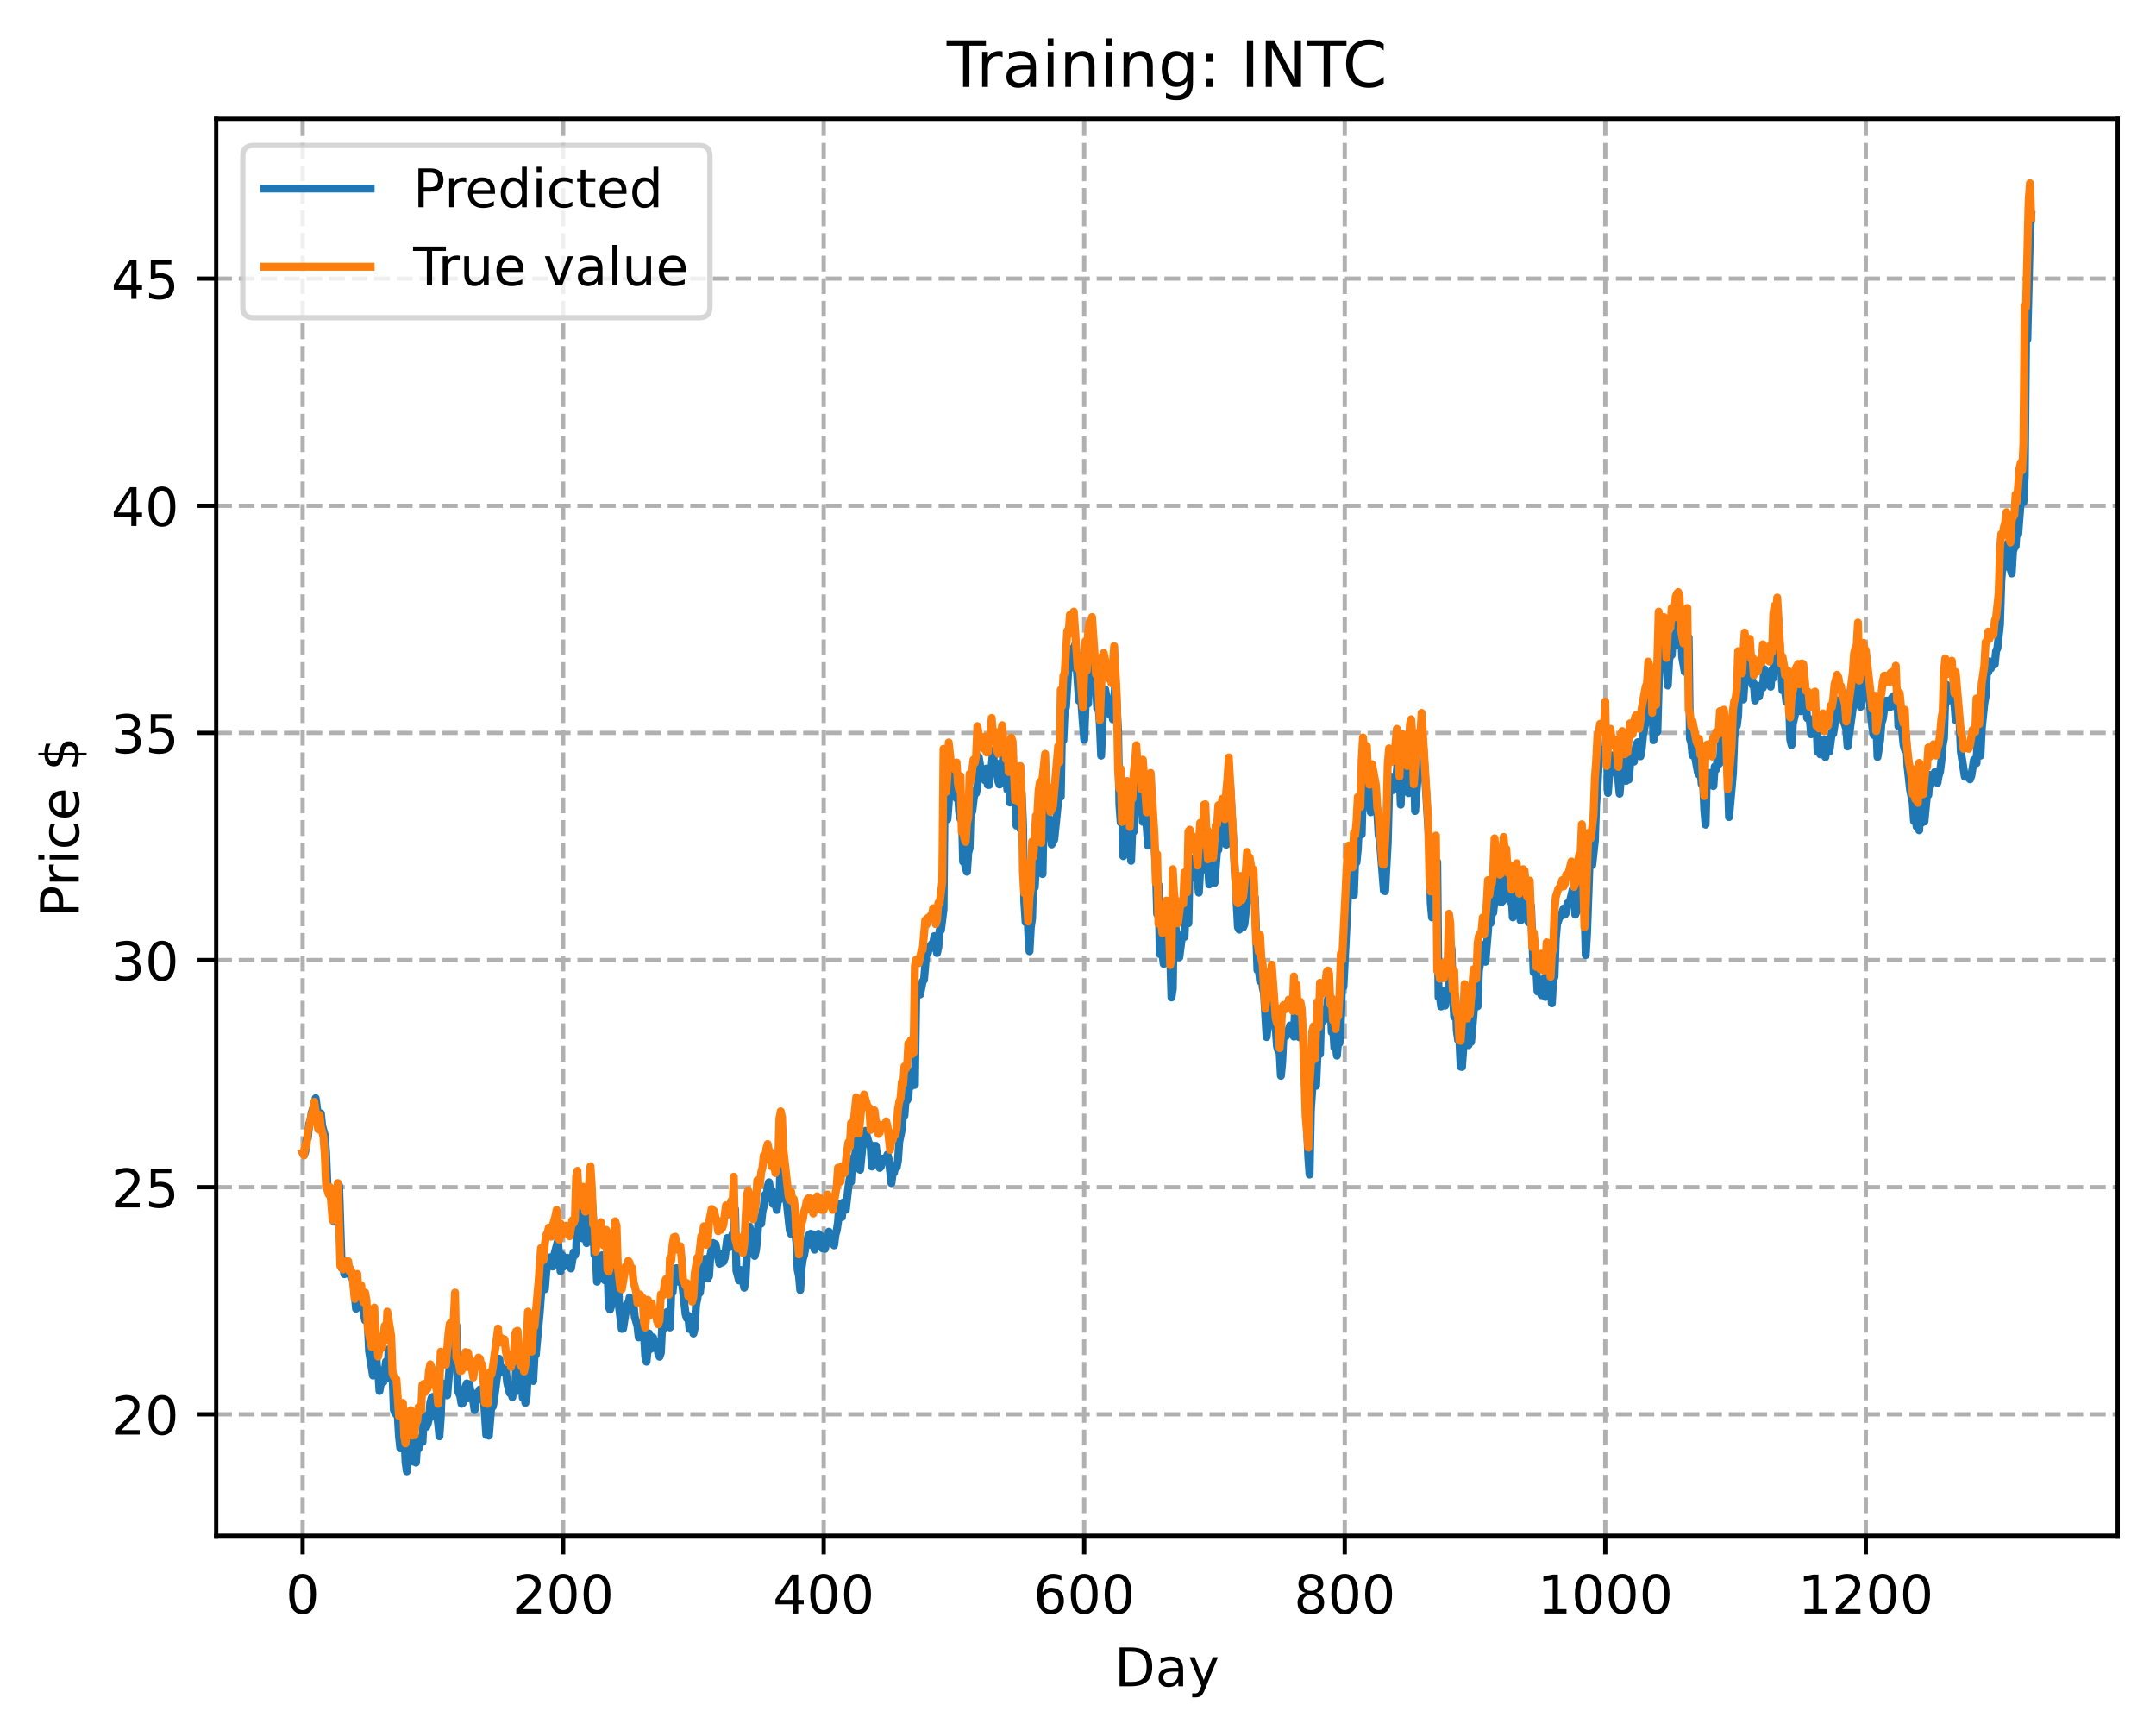 <?xml version="1.0" encoding="utf-8" standalone="no"?>
<!DOCTYPE svg PUBLIC "-//W3C//DTD SVG 1.1//EN"
  "http://www.w3.org/Graphics/SVG/1.1/DTD/svg11.dtd">
<!-- Created with matplotlib (https://matplotlib.org/) -->
<svg height="325.986pt" version="1.1" viewBox="0 0 404.923 325.986" width="404.923pt" xmlns="http://www.w3.org/2000/svg" xmlns:xlink="http://www.w3.org/1999/xlink">
 <defs>
  <style type="text/css">
*{stroke-linecap:butt;stroke-linejoin:round;}
  </style>
 </defs>
 <g id="figure_1">
  <g id="patch_1">
   <path d="M 0 325.986 
L 404.923 325.986 
L 404.923 0 
L 0 0 
z
" style="fill:#ffffff;"/>
  </g>
  <g id="axes_1">
   <g id="patch_2">
    <path d="M 40.603 288.43 
L 397.723 288.43 
L 397.723 22.318 
L 40.603 22.318 
z
" style="fill:#ffffff;"/>
   </g>
   <g id="matplotlib.axis_1">
    <g id="xtick_1">
     <g id="line2d_1">
      <path clip-path="url(#p7dfd02ea4e)" d="M 56.836 288.43 
L 56.836 22.318 
" style="fill:none;stroke:#b0b0b0;stroke-dasharray:2.96,1.28;stroke-dashoffset:0;stroke-width:0.8;"/>
     </g>
     <g id="line2d_2">
      <defs>
       <path d="M 0 0 
L 0 3.5 
" id="m7829437ff5" style="stroke:#000000;stroke-width:0.8;"/>
      </defs>
      <g>
       <use style="stroke:#000000;stroke-width:0.8;" x="56.836" xlink:href="#m7829437ff5" y="288.43"/>
      </g>
     </g>
     <g id="text_1">
      <!-- 0 -->
      <defs>
       <path d="M 31.781 66.406 
Q 24.172 66.406 20.328 58.906 
Q 16.5 51.422 16.5 36.375 
Q 16.5 21.391 20.328 13.891 
Q 24.172 6.391 31.781 6.391 
Q 39.453 6.391 43.281 13.891 
Q 47.125 21.391 47.125 36.375 
Q 47.125 51.422 43.281 58.906 
Q 39.453 66.406 31.781 66.406 
z
M 31.781 74.219 
Q 44.047 74.219 50.516 64.516 
Q 56.984 54.828 56.984 36.375 
Q 56.984 17.969 50.516 8.266 
Q 44.047 -1.422 31.781 -1.422 
Q 19.531 -1.422 13.062 8.266 
Q 6.594 17.969 6.594 36.375 
Q 6.594 54.828 13.062 64.516 
Q 19.531 74.219 31.781 74.219 
z
" id="DejaVuSans-48"/>
      </defs>
      <g transform="translate(53.655 303.029)scale(0.1 -0.1)">
       <use xlink:href="#DejaVuSans-48"/>
      </g>
     </g>
    </g>
    <g id="xtick_2">
     <g id="line2d_3">
      <path clip-path="url(#p7dfd02ea4e)" d="M 105.766 288.43 
L 105.766 22.318 
" style="fill:none;stroke:#b0b0b0;stroke-dasharray:2.96,1.28;stroke-dashoffset:0;stroke-width:0.8;"/>
     </g>
     <g id="line2d_4">
      <g>
       <use style="stroke:#000000;stroke-width:0.8;" x="105.766" xlink:href="#m7829437ff5" y="288.43"/>
      </g>
     </g>
     <g id="text_2">
      <!-- 200 -->
      <defs>
       <path d="M 19.188 8.297 
L 53.609 8.297 
L 53.609 0 
L 7.328 0 
L 7.328 8.297 
Q 12.938 14.109 22.625 23.891 
Q 32.328 33.688 34.812 36.531 
Q 39.547 41.844 41.422 45.531 
Q 43.312 49.219 43.312 52.781 
Q 43.312 58.594 39.234 62.25 
Q 35.156 65.922 28.609 65.922 
Q 23.969 65.922 18.812 64.312 
Q 13.672 62.703 7.812 59.422 
L 7.812 69.391 
Q 13.766 71.781 18.938 73 
Q 24.125 74.219 28.422 74.219 
Q 39.75 74.219 46.484 68.547 
Q 53.219 62.891 53.219 53.422 
Q 53.219 48.922 51.531 44.891 
Q 49.859 40.875 45.406 35.406 
Q 44.188 33.984 37.641 27.219 
Q 31.109 20.453 19.188 8.297 
z
" id="DejaVuSans-50"/>
      </defs>
      <g transform="translate(96.223 303.029)scale(0.1 -0.1)">
       <use xlink:href="#DejaVuSans-50"/>
       <use x="63.623" xlink:href="#DejaVuSans-48"/>
       <use x="127.246" xlink:href="#DejaVuSans-48"/>
      </g>
     </g>
    </g>
    <g id="xtick_3">
     <g id="line2d_5">
      <path clip-path="url(#p7dfd02ea4e)" d="M 154.697 288.43 
L 154.697 22.318 
" style="fill:none;stroke:#b0b0b0;stroke-dasharray:2.96,1.28;stroke-dashoffset:0;stroke-width:0.8;"/>
     </g>
     <g id="line2d_6">
      <g>
       <use style="stroke:#000000;stroke-width:0.8;" x="154.697" xlink:href="#m7829437ff5" y="288.43"/>
      </g>
     </g>
     <g id="text_3">
      <!-- 400 -->
      <defs>
       <path d="M 37.797 64.312 
L 12.891 25.391 
L 37.797 25.391 
z
M 35.203 72.906 
L 47.609 72.906 
L 47.609 25.391 
L 58.016 25.391 
L 58.016 17.188 
L 47.609 17.188 
L 47.609 0 
L 37.797 0 
L 37.797 17.188 
L 4.891 17.188 
L 4.891 26.703 
z
" id="DejaVuSans-52"/>
      </defs>
      <g transform="translate(145.153 303.029)scale(0.1 -0.1)">
       <use xlink:href="#DejaVuSans-52"/>
       <use x="63.623" xlink:href="#DejaVuSans-48"/>
       <use x="127.246" xlink:href="#DejaVuSans-48"/>
      </g>
     </g>
    </g>
    <g id="xtick_4">
     <g id="line2d_7">
      <path clip-path="url(#p7dfd02ea4e)" d="M 203.628 288.43 
L 203.628 22.318 
" style="fill:none;stroke:#b0b0b0;stroke-dasharray:2.96,1.28;stroke-dashoffset:0;stroke-width:0.8;"/>
     </g>
     <g id="line2d_8">
      <g>
       <use style="stroke:#000000;stroke-width:0.8;" x="203.628" xlink:href="#m7829437ff5" y="288.43"/>
      </g>
     </g>
     <g id="text_4">
      <!-- 600 -->
      <defs>
       <path d="M 33.016 40.375 
Q 26.375 40.375 22.484 35.828 
Q 18.609 31.297 18.609 23.391 
Q 18.609 15.531 22.484 10.953 
Q 26.375 6.391 33.016 6.391 
Q 39.656 6.391 43.531 10.953 
Q 47.406 15.531 47.406 23.391 
Q 47.406 31.297 43.531 35.828 
Q 39.656 40.375 33.016 40.375 
z
M 52.594 71.297 
L 52.594 62.312 
Q 48.875 64.062 45.094 64.984 
Q 41.312 65.922 37.594 65.922 
Q 27.828 65.922 22.672 59.328 
Q 17.531 52.734 16.797 39.406 
Q 19.672 43.656 24.016 45.922 
Q 28.375 48.188 33.594 48.188 
Q 44.578 48.188 50.953 41.516 
Q 57.328 34.859 57.328 23.391 
Q 57.328 12.156 50.688 5.359 
Q 44.047 -1.422 33.016 -1.422 
Q 20.359 -1.422 13.672 8.266 
Q 6.984 17.969 6.984 36.375 
Q 6.984 53.656 15.188 63.938 
Q 23.391 74.219 37.203 74.219 
Q 40.922 74.219 44.703 73.484 
Q 48.484 72.75 52.594 71.297 
z
" id="DejaVuSans-54"/>
      </defs>
      <g transform="translate(194.084 303.029)scale(0.1 -0.1)">
       <use xlink:href="#DejaVuSans-54"/>
       <use x="63.623" xlink:href="#DejaVuSans-48"/>
       <use x="127.246" xlink:href="#DejaVuSans-48"/>
      </g>
     </g>
    </g>
    <g id="xtick_5">
     <g id="line2d_9">
      <path clip-path="url(#p7dfd02ea4e)" d="M 252.558 288.43 
L 252.558 22.318 
" style="fill:none;stroke:#b0b0b0;stroke-dasharray:2.96,1.28;stroke-dashoffset:0;stroke-width:0.8;"/>
     </g>
     <g id="line2d_10">
      <g>
       <use style="stroke:#000000;stroke-width:0.8;" x="252.558" xlink:href="#m7829437ff5" y="288.43"/>
      </g>
     </g>
     <g id="text_5">
      <!-- 800 -->
      <defs>
       <path d="M 31.781 34.625 
Q 24.75 34.625 20.719 30.859 
Q 16.703 27.094 16.703 20.516 
Q 16.703 13.922 20.719 10.156 
Q 24.75 6.391 31.781 6.391 
Q 38.812 6.391 42.859 10.172 
Q 46.922 13.969 46.922 20.516 
Q 46.922 27.094 42.891 30.859 
Q 38.875 34.625 31.781 34.625 
z
M 21.922 38.812 
Q 15.578 40.375 12.031 44.719 
Q 8.5 49.078 8.5 55.328 
Q 8.5 64.062 14.719 69.141 
Q 20.953 74.219 31.781 74.219 
Q 42.672 74.219 48.875 69.141 
Q 55.078 64.062 55.078 55.328 
Q 55.078 49.078 51.531 44.719 
Q 48 40.375 41.703 38.812 
Q 48.828 37.156 52.797 32.312 
Q 56.781 27.484 56.781 20.516 
Q 56.781 9.906 50.312 4.234 
Q 43.844 -1.422 31.781 -1.422 
Q 19.734 -1.422 13.25 4.234 
Q 6.781 9.906 6.781 20.516 
Q 6.781 27.484 10.781 32.312 
Q 14.797 37.156 21.922 38.812 
z
M 18.312 54.391 
Q 18.312 48.734 21.844 45.562 
Q 25.391 42.391 31.781 42.391 
Q 38.141 42.391 41.719 45.562 
Q 45.312 48.734 45.312 54.391 
Q 45.312 60.062 41.719 63.234 
Q 38.141 66.406 31.781 66.406 
Q 25.391 66.406 21.844 63.234 
Q 18.312 60.062 18.312 54.391 
z
" id="DejaVuSans-56"/>
      </defs>
      <g transform="translate(243.015 303.029)scale(0.1 -0.1)">
       <use xlink:href="#DejaVuSans-56"/>
       <use x="63.623" xlink:href="#DejaVuSans-48"/>
       <use x="127.246" xlink:href="#DejaVuSans-48"/>
      </g>
     </g>
    </g>
    <g id="xtick_6">
     <g id="line2d_11">
      <path clip-path="url(#p7dfd02ea4e)" d="M 301.489 288.43 
L 301.489 22.318 
" style="fill:none;stroke:#b0b0b0;stroke-dasharray:2.96,1.28;stroke-dashoffset:0;stroke-width:0.8;"/>
     </g>
     <g id="line2d_12">
      <g>
       <use style="stroke:#000000;stroke-width:0.8;" x="301.489" xlink:href="#m7829437ff5" y="288.43"/>
      </g>
     </g>
     <g id="text_6">
      <!-- 1000 -->
      <defs>
       <path d="M 12.406 8.297 
L 28.516 8.297 
L 28.516 63.922 
L 10.984 60.406 
L 10.984 69.391 
L 28.422 72.906 
L 38.281 72.906 
L 38.281 8.297 
L 54.391 8.297 
L 54.391 0 
L 12.406 0 
z
" id="DejaVuSans-49"/>
      </defs>
      <g transform="translate(288.764 303.029)scale(0.1 -0.1)">
       <use xlink:href="#DejaVuSans-49"/>
       <use x="63.623" xlink:href="#DejaVuSans-48"/>
       <use x="127.246" xlink:href="#DejaVuSans-48"/>
       <use x="190.869" xlink:href="#DejaVuSans-48"/>
      </g>
     </g>
    </g>
    <g id="xtick_7">
     <g id="line2d_13">
      <path clip-path="url(#p7dfd02ea4e)" d="M 350.419 288.43 
L 350.419 22.318 
" style="fill:none;stroke:#b0b0b0;stroke-dasharray:2.96,1.28;stroke-dashoffset:0;stroke-width:0.8;"/>
     </g>
     <g id="line2d_14">
      <g>
       <use style="stroke:#000000;stroke-width:0.8;" x="350.419" xlink:href="#m7829437ff5" y="288.43"/>
      </g>
     </g>
     <g id="text_7">
      <!-- 1200 -->
      <g transform="translate(337.694 303.029)scale(0.1 -0.1)">
       <use xlink:href="#DejaVuSans-49"/>
       <use x="63.623" xlink:href="#DejaVuSans-50"/>
       <use x="127.246" xlink:href="#DejaVuSans-48"/>
       <use x="190.869" xlink:href="#DejaVuSans-48"/>
      </g>
     </g>
    </g>
    <g id="text_8">
     <!-- Day -->
     <defs>
      <path d="M 19.672 64.797 
L 19.672 8.109 
L 31.594 8.109 
Q 46.688 8.109 53.688 14.938 
Q 60.688 21.781 60.688 36.531 
Q 60.688 51.172 53.688 57.984 
Q 46.688 64.797 31.594 64.797 
z
M 9.812 72.906 
L 30.078 72.906 
Q 51.266 72.906 61.172 64.094 
Q 71.094 55.281 71.094 36.531 
Q 71.094 17.672 61.125 8.828 
Q 51.172 0 30.078 0 
L 9.812 0 
z
" id="DejaVuSans-68"/>
      <path d="M 34.281 27.484 
Q 23.391 27.484 19.188 25 
Q 14.984 22.516 14.984 16.5 
Q 14.984 11.719 18.141 8.906 
Q 21.297 6.109 26.703 6.109 
Q 34.188 6.109 38.703 11.406 
Q 43.219 16.703 43.219 25.484 
L 43.219 27.484 
z
M 52.203 31.203 
L 52.203 0 
L 43.219 0 
L 43.219 8.297 
Q 40.141 3.328 35.547 0.953 
Q 30.953 -1.422 24.312 -1.422 
Q 15.922 -1.422 10.953 3.297 
Q 6 8.016 6 15.922 
Q 6 25.141 12.172 29.828 
Q 18.359 34.516 30.609 34.516 
L 43.219 34.516 
L 43.219 35.406 
Q 43.219 41.609 39.141 45 
Q 35.062 48.391 27.688 48.391 
Q 23 48.391 18.547 47.266 
Q 14.109 46.141 10.016 43.891 
L 10.016 52.203 
Q 14.938 54.109 19.578 55.047 
Q 24.219 56 28.609 56 
Q 40.484 56 46.344 49.844 
Q 52.203 43.703 52.203 31.203 
z
" id="DejaVuSans-97"/>
      <path d="M 32.172 -5.078 
Q 28.375 -14.844 24.75 -17.812 
Q 21.141 -20.797 15.094 -20.797 
L 7.906 -20.797 
L 7.906 -13.281 
L 13.188 -13.281 
Q 16.891 -13.281 18.938 -11.516 
Q 21 -9.766 23.484 -3.219 
L 25.094 0.875 
L 2.984 54.688 
L 12.5 54.688 
L 29.594 11.922 
L 46.688 54.688 
L 56.203 54.688 
z
" id="DejaVuSans-121"/>
     </defs>
     <g transform="translate(209.29 316.707)scale(0.1 -0.1)">
      <use xlink:href="#DejaVuSans-68"/>
      <use x="77.002" xlink:href="#DejaVuSans-97"/>
      <use x="138.281" xlink:href="#DejaVuSans-121"/>
     </g>
    </g>
   </g>
   <g id="matplotlib.axis_2">
    <g id="ytick_1">
     <g id="line2d_15">
      <path clip-path="url(#p7dfd02ea4e)" d="M 40.603 265.629 
L 397.723 265.629 
" style="fill:none;stroke:#b0b0b0;stroke-dasharray:2.96,1.28;stroke-dashoffset:0;stroke-width:0.8;"/>
     </g>
     <g id="line2d_16">
      <defs>
       <path d="M 0 0 
L -3.5 0 
" id="m51842de251" style="stroke:#000000;stroke-width:0.8;"/>
      </defs>
      <g>
       <use style="stroke:#000000;stroke-width:0.8;" x="40.603" xlink:href="#m51842de251" y="265.629"/>
      </g>
     </g>
     <g id="text_9">
      <!-- 20 -->
      <g transform="translate(20.878 269.428)scale(0.1 -0.1)">
       <use xlink:href="#DejaVuSans-50"/>
       <use x="63.623" xlink:href="#DejaVuSans-48"/>
      </g>
     </g>
    </g>
    <g id="ytick_2">
     <g id="line2d_17">
      <path clip-path="url(#p7dfd02ea4e)" d="M 40.603 222.969 
L 397.723 222.969 
" style="fill:none;stroke:#b0b0b0;stroke-dasharray:2.96,1.28;stroke-dashoffset:0;stroke-width:0.8;"/>
     </g>
     <g id="line2d_18">
      <g>
       <use style="stroke:#000000;stroke-width:0.8;" x="40.603" xlink:href="#m51842de251" y="222.969"/>
      </g>
     </g>
     <g id="text_10">
      <!-- 25 -->
      <defs>
       <path d="M 10.797 72.906 
L 49.516 72.906 
L 49.516 64.594 
L 19.828 64.594 
L 19.828 46.734 
Q 21.969 47.469 24.109 47.828 
Q 26.266 48.188 28.422 48.188 
Q 40.625 48.188 47.75 41.5 
Q 54.891 34.812 54.891 23.391 
Q 54.891 11.625 47.562 5.094 
Q 40.234 -1.422 26.906 -1.422 
Q 22.312 -1.422 17.547 -0.641 
Q 12.797 0.141 7.719 1.703 
L 7.719 11.625 
Q 12.109 9.234 16.797 8.062 
Q 21.484 6.891 26.703 6.891 
Q 35.156 6.891 40.078 11.328 
Q 45.016 15.766 45.016 23.391 
Q 45.016 31 40.078 35.438 
Q 35.156 39.891 26.703 39.891 
Q 22.75 39.891 18.812 39.016 
Q 14.891 38.141 10.797 36.281 
z
" id="DejaVuSans-53"/>
      </defs>
      <g transform="translate(20.878 226.768)scale(0.1 -0.1)">
       <use xlink:href="#DejaVuSans-50"/>
       <use x="63.623" xlink:href="#DejaVuSans-53"/>
      </g>
     </g>
    </g>
    <g id="ytick_3">
     <g id="line2d_19">
      <path clip-path="url(#p7dfd02ea4e)" d="M 40.603 180.31 
L 397.723 180.31 
" style="fill:none;stroke:#b0b0b0;stroke-dasharray:2.96,1.28;stroke-dashoffset:0;stroke-width:0.8;"/>
     </g>
     <g id="line2d_20">
      <g>
       <use style="stroke:#000000;stroke-width:0.8;" x="40.603" xlink:href="#m51842de251" y="180.31"/>
      </g>
     </g>
     <g id="text_11">
      <!-- 30 -->
      <defs>
       <path d="M 40.578 39.312 
Q 47.656 37.797 51.625 33 
Q 55.609 28.219 55.609 21.188 
Q 55.609 10.406 48.188 4.484 
Q 40.766 -1.422 27.094 -1.422 
Q 22.516 -1.422 17.656 -0.516 
Q 12.797 0.391 7.625 2.203 
L 7.625 11.719 
Q 11.719 9.328 16.594 8.109 
Q 21.484 6.891 26.812 6.891 
Q 36.078 6.891 40.938 10.547 
Q 45.797 14.203 45.797 21.188 
Q 45.797 27.641 41.281 31.266 
Q 36.766 34.906 28.719 34.906 
L 20.219 34.906 
L 20.219 43.016 
L 29.109 43.016 
Q 36.375 43.016 40.234 45.922 
Q 44.094 48.828 44.094 54.297 
Q 44.094 59.906 40.109 62.906 
Q 36.141 65.922 28.719 65.922 
Q 24.656 65.922 20.016 65.031 
Q 15.375 64.156 9.812 62.312 
L 9.812 71.094 
Q 15.438 72.656 20.344 73.438 
Q 25.25 74.219 29.594 74.219 
Q 40.828 74.219 47.359 69.109 
Q 53.906 64.016 53.906 55.328 
Q 53.906 49.266 50.438 45.094 
Q 46.969 40.922 40.578 39.312 
z
" id="DejaVuSans-51"/>
      </defs>
      <g transform="translate(20.878 184.109)scale(0.1 -0.1)">
       <use xlink:href="#DejaVuSans-51"/>
       <use x="63.623" xlink:href="#DejaVuSans-48"/>
      </g>
     </g>
    </g>
    <g id="ytick_4">
     <g id="line2d_21">
      <path clip-path="url(#p7dfd02ea4e)" d="M 40.603 137.65 
L 397.723 137.65 
" style="fill:none;stroke:#b0b0b0;stroke-dasharray:2.96,1.28;stroke-dashoffset:0;stroke-width:0.8;"/>
     </g>
     <g id="line2d_22">
      <g>
       <use style="stroke:#000000;stroke-width:0.8;" x="40.603" xlink:href="#m51842de251" y="137.65"/>
      </g>
     </g>
     <g id="text_12">
      <!-- 35 -->
      <g transform="translate(20.878 141.449)scale(0.1 -0.1)">
       <use xlink:href="#DejaVuSans-51"/>
       <use x="63.623" xlink:href="#DejaVuSans-53"/>
      </g>
     </g>
    </g>
    <g id="ytick_5">
     <g id="line2d_23">
      <path clip-path="url(#p7dfd02ea4e)" d="M 40.603 94.991 
L 397.723 94.991 
" style="fill:none;stroke:#b0b0b0;stroke-dasharray:2.96,1.28;stroke-dashoffset:0;stroke-width:0.8;"/>
     </g>
     <g id="line2d_24">
      <g>
       <use style="stroke:#000000;stroke-width:0.8;" x="40.603" xlink:href="#m51842de251" y="94.991"/>
      </g>
     </g>
     <g id="text_13">
      <!-- 40 -->
      <g transform="translate(20.878 98.79)scale(0.1 -0.1)">
       <use xlink:href="#DejaVuSans-52"/>
       <use x="63.623" xlink:href="#DejaVuSans-48"/>
      </g>
     </g>
    </g>
    <g id="ytick_6">
     <g id="line2d_25">
      <path clip-path="url(#p7dfd02ea4e)" d="M 40.603 52.331 
L 397.723 52.331 
" style="fill:none;stroke:#b0b0b0;stroke-dasharray:2.96,1.28;stroke-dashoffset:0;stroke-width:0.8;"/>
     </g>
     <g id="line2d_26">
      <g>
       <use style="stroke:#000000;stroke-width:0.8;" x="40.603" xlink:href="#m51842de251" y="52.331"/>
      </g>
     </g>
     <g id="text_14">
      <!-- 45 -->
      <g transform="translate(20.878 56.13)scale(0.1 -0.1)">
       <use xlink:href="#DejaVuSans-52"/>
       <use x="63.623" xlink:href="#DejaVuSans-53"/>
      </g>
     </g>
    </g>
    <g id="text_15">
     <!-- Price $ -->
     <defs>
      <path d="M 19.672 64.797 
L 19.672 37.406 
L 32.078 37.406 
Q 38.969 37.406 42.719 40.969 
Q 46.484 44.531 46.484 51.125 
Q 46.484 57.672 42.719 61.234 
Q 38.969 64.797 32.078 64.797 
z
M 9.812 72.906 
L 32.078 72.906 
Q 44.344 72.906 50.609 67.359 
Q 56.891 61.812 56.891 51.125 
Q 56.891 40.328 50.609 34.812 
Q 44.344 29.297 32.078 29.297 
L 19.672 29.297 
L 19.672 0 
L 9.812 0 
z
" id="DejaVuSans-80"/>
      <path d="M 41.109 46.297 
Q 39.594 47.172 37.812 47.578 
Q 36.031 48 33.891 48 
Q 26.266 48 22.188 43.047 
Q 18.109 38.094 18.109 28.812 
L 18.109 0 
L 9.078 0 
L 9.078 54.688 
L 18.109 54.688 
L 18.109 46.188 
Q 20.953 51.172 25.484 53.578 
Q 30.031 56 36.531 56 
Q 37.453 56 38.578 55.875 
Q 39.703 55.766 41.062 55.516 
z
" id="DejaVuSans-114"/>
      <path d="M 9.422 54.688 
L 18.406 54.688 
L 18.406 0 
L 9.422 0 
z
M 9.422 75.984 
L 18.406 75.984 
L 18.406 64.594 
L 9.422 64.594 
z
" id="DejaVuSans-105"/>
      <path d="M 48.781 52.594 
L 48.781 44.188 
Q 44.969 46.297 41.141 47.344 
Q 37.312 48.391 33.406 48.391 
Q 24.656 48.391 19.812 42.844 
Q 14.984 37.312 14.984 27.297 
Q 14.984 17.281 19.812 11.734 
Q 24.656 6.203 33.406 6.203 
Q 37.312 6.203 41.141 7.25 
Q 44.969 8.297 48.781 10.406 
L 48.781 2.094 
Q 45.016 0.344 40.984 -0.531 
Q 36.969 -1.422 32.422 -1.422 
Q 20.062 -1.422 12.781 6.344 
Q 5.516 14.109 5.516 27.297 
Q 5.516 40.672 12.859 48.328 
Q 20.219 56 33.016 56 
Q 37.156 56 41.109 55.141 
Q 45.062 54.297 48.781 52.594 
z
" id="DejaVuSans-99"/>
      <path d="M 56.203 29.594 
L 56.203 25.203 
L 14.891 25.203 
Q 15.484 15.922 20.484 11.062 
Q 25.484 6.203 34.422 6.203 
Q 39.594 6.203 44.453 7.469 
Q 49.312 8.734 54.109 11.281 
L 54.109 2.781 
Q 49.266 0.734 44.188 -0.344 
Q 39.109 -1.422 33.891 -1.422 
Q 20.797 -1.422 13.156 6.188 
Q 5.516 13.812 5.516 26.812 
Q 5.516 40.234 12.766 48.109 
Q 20.016 56 32.328 56 
Q 43.359 56 49.781 48.891 
Q 56.203 41.797 56.203 29.594 
z
M 47.219 32.234 
Q 47.125 39.594 43.094 43.984 
Q 39.062 48.391 32.422 48.391 
Q 24.906 48.391 20.391 44.141 
Q 15.875 39.891 15.188 32.172 
z
" id="DejaVuSans-101"/>
      <path id="DejaVuSans-32"/>
      <path d="M 33.797 -14.703 
L 28.906 -14.703 
L 28.859 0 
Q 23.734 0.094 18.609 1.188 
Q 13.484 2.297 8.297 4.5 
L 8.297 13.281 
Q 13.281 10.156 18.375 8.562 
Q 23.484 6.984 28.906 6.938 
L 28.906 29.203 
Q 18.109 30.953 13.203 35.156 
Q 8.297 39.359 8.297 46.688 
Q 8.297 54.641 13.625 59.219 
Q 18.953 63.812 28.906 64.5 
L 28.906 75.984 
L 33.797 75.984 
L 33.797 64.656 
Q 38.328 64.453 42.578 63.688 
Q 46.828 62.938 50.875 61.625 
L 50.875 53.078 
Q 46.828 55.125 42.547 56.25 
Q 38.281 57.375 33.797 57.562 
L 33.797 36.719 
Q 44.875 35.016 50.094 30.609 
Q 55.328 26.219 55.328 18.609 
Q 55.328 10.359 49.781 5.594 
Q 44.234 0.828 33.797 0.094 
z
M 28.906 37.594 
L 28.906 57.625 
Q 23.25 56.984 20.266 54.391 
Q 17.281 51.812 17.281 47.516 
Q 17.281 43.312 20.031 40.969 
Q 22.797 38.625 28.906 37.594 
z
M 33.797 28.219 
L 33.797 7.078 
Q 39.984 7.906 43.141 10.594 
Q 46.297 13.281 46.297 17.672 
Q 46.297 21.969 43.281 24.5 
Q 40.281 27.047 33.797 28.219 
z
" id="DejaVuSans-36"/>
     </defs>
     <g transform="translate(14.798 172.342)rotate(-90)scale(0.1 -0.1)">
      <use xlink:href="#DejaVuSans-80"/>
      <use x="58.553" xlink:href="#DejaVuSans-114"/>
      <use x="99.666" xlink:href="#DejaVuSans-105"/>
      <use x="127.449" xlink:href="#DejaVuSans-99"/>
      <use x="182.43" xlink:href="#DejaVuSans-101"/>
      <use x="243.953" xlink:href="#DejaVuSans-32"/>
      <use x="275.74" xlink:href="#DejaVuSans-36"/>
     </g>
    </g>
   </g>
   <g id="line2d_27">
    <path clip-path="url(#p7dfd02ea4e)" d="M 56.836 216.501 
L 57.081 216.984 
L 57.325 216.314 
L 57.57 214.001 
L 57.814 213.728 
L 58.059 211.13 
L 58.304 210.37 
L 58.548 208.923 
L 59.038 207.527 
L 59.282 206.262 
L 60.016 211.778 
L 60.261 209.113 
L 60.506 211.427 
L 60.995 213.228 
L 61.24 216.436 
L 61.484 222.3 
L 61.729 223.842 
L 61.974 224.466 
L 62.218 223.382 
L 62.708 229.444 
L 62.952 224.503 
L 63.197 228.09 
L 63.441 228.484 
L 63.686 222.662 
L 64.175 238.149 
L 64.42 237.866 
L 64.665 239.299 
L 64.909 237.785 
L 65.154 237.938 
L 65.399 238.528 
L 65.643 238.098 
L 65.888 239.754 
L 66.133 239.998 
L 66.377 240.555 
L 66.867 245.793 
L 67.111 245.144 
L 67.356 241.644 
L 67.601 245.503 
L 68.09 244.384 
L 68.335 246.928 
L 68.579 247.972 
L 68.824 246.675 
L 69.069 248.498 
L 69.313 253.797 
L 70.047 258.35 
L 70.292 256.475 
L 70.536 251.39 
L 70.781 256.504 
L 71.026 257.514 
L 71.27 261.255 
L 71.76 258.537 
L 72.004 259.572 
L 72.494 255.723 
L 72.738 258.888 
L 72.983 253.418 
L 73.717 257.899 
L 73.962 264.755 
L 74.206 265.432 
L 74.451 265.67 
L 74.696 265.731 
L 74.94 269.841 
L 75.185 272.006 
L 75.429 271.172 
L 75.674 269.329 
L 75.919 268.499 
L 76.163 274.59 
L 76.408 276.334 
L 76.653 273.011 
L 76.897 271.596 
L 77.142 271.233 
L 77.387 269.869 
L 77.631 274.507 
L 77.876 274.35 
L 78.121 274.691 
L 78.365 270.839 
L 78.61 272.09 
L 78.855 270.094 
L 79.099 270.07 
L 79.344 270.837 
L 79.589 266.202 
L 79.833 265.923 
L 80.078 267.97 
L 80.323 267.42 
L 80.567 266.53 
L 80.812 263.402 
L 81.056 262.534 
L 81.301 262.355 
L 81.546 265.01 
L 81.79 266.076 
L 82.035 265.925 
L 82.28 267.283 
L 82.524 269.759 
L 82.769 266.264 
L 83.014 259.772 
L 83.258 260.291 
L 83.503 261.601 
L 83.748 260.737 
L 83.992 262.07 
L 84.482 256.236 
L 84.726 254.765 
L 84.971 254.611 
L 85.216 255.739 
L 85.46 253.68 
L 85.705 248.92 
L 85.95 261.096 
L 86.439 262.222 
L 86.684 263.652 
L 86.928 263.491 
L 87.173 262.598 
L 87.417 260.561 
L 87.662 259.824 
L 87.907 262.626 
L 88.151 259.951 
L 88.396 261.716 
L 88.641 261.534 
L 89.13 264.834 
L 89.375 263.251 
L 89.619 262.888 
L 89.864 261.481 
L 90.109 260.984 
L 90.353 261.161 
L 90.598 262.25 
L 90.843 262.39 
L 91.332 269.518 
L 91.577 268.132 
L 91.821 269.639 
L 92.311 263.576 
L 92.555 264.189 
L 92.8 262.842 
L 93.778 255.202 
L 94.023 257.746 
L 94.268 256.836 
L 94.512 257.255 
L 94.757 257.153 
L 95.002 257.216 
L 95.246 259.697 
L 95.736 261.635 
L 95.98 261.35 
L 96.225 262.416 
L 96.47 260.031 
L 96.714 261.492 
L 96.959 256.21 
L 97.204 255.745 
L 97.448 255.677 
L 97.693 259.184 
L 97.938 259.006 
L 98.182 262.508 
L 98.427 261.747 
L 98.672 263.488 
L 98.916 262.154 
L 99.405 252.169 
L 99.65 255.821 
L 99.895 256.963 
L 100.139 259.369 
L 100.384 254.755 
L 100.629 254.453 
L 101.363 246.567 
L 101.852 239.927 
L 102.097 242.182 
L 102.341 242.123 
L 102.586 238.996 
L 102.831 237.38 
L 103.075 236.963 
L 103.32 236.148 
L 103.565 237.462 
L 103.809 237.869 
L 104.054 235.833 
L 104.788 233.05 
L 105.277 238.751 
L 105.522 235.641 
L 105.766 237.949 
L 106.011 237.155 
L 106.5 236.205 
L 106.745 236.929 
L 106.99 237.195 
L 107.234 238.236 
L 107.724 235.208 
L 107.968 235.749 
L 108.213 234.983 
L 108.458 226.738 
L 108.702 225.635 
L 108.947 231.481 
L 109.436 232.588 
L 109.681 228.884 
L 110.17 233.481 
L 110.415 228.985 
L 110.66 229.54 
L 110.904 227.973 
L 111.149 224.768 
L 111.393 228.625 
L 111.638 235.68 
L 111.883 235.412 
L 112.127 240.718 
L 112.372 238.28 
L 112.617 237.489 
L 112.861 237.155 
L 113.106 235.755 
L 113.595 240.464 
L 113.84 240.258 
L 114.085 237.877 
L 114.329 245.496 
L 114.574 245.952 
L 114.819 245.188 
L 115.063 238.912 
L 115.308 239.849 
L 115.553 239.531 
L 115.797 237.022 
L 116.042 238.043 
L 116.287 245.686 
L 116.776 249.591 
L 117.02 249.549 
L 117.754 244.9 
L 117.999 244.947 
L 118.244 243.674 
L 118.488 243.832 
L 118.733 245.072 
L 118.978 244.951 
L 119.222 247.353 
L 119.712 249.012 
L 119.956 251.18 
L 120.201 250.65 
L 120.446 249.669 
L 120.69 250.566 
L 120.935 250.128 
L 121.18 254.751 
L 121.424 255.742 
L 121.914 250.439 
L 122.158 253.369 
L 122.403 252.71 
L 122.648 251.18 
L 123.137 253.245 
L 123.381 252.265 
L 123.626 254.178 
L 123.871 254.812 
L 124.115 254.082 
L 124.36 249.25 
L 124.605 249.595 
L 124.849 249.05 
L 125.094 246.97 
L 125.339 246.369 
L 125.828 249.312 
L 126.073 242.354 
L 126.317 242.74 
L 126.562 239.764 
L 126.807 238.325 
L 127.051 238.183 
L 127.541 240.757 
L 127.785 240.088 
L 128.03 240.309 
L 128.764 246.847 
L 129.008 247.6 
L 129.253 247.099 
L 129.498 249.616 
L 129.742 247.854 
L 129.987 247.607 
L 130.232 250.463 
L 130.476 249.437 
L 130.721 245.147 
L 130.966 243.961 
L 131.21 242.209 
L 131.455 242.779 
L 131.944 238.22 
L 132.189 238.599 
L 132.434 236.424 
L 132.678 237.033 
L 132.923 240.129 
L 133.168 239.686 
L 133.412 235.815 
L 133.902 233.453 
L 134.391 233.69 
L 135.125 237.364 
L 135.369 235.457 
L 135.614 237.137 
L 135.859 236.957 
L 136.103 236.323 
L 136.593 232.527 
L 136.837 234.334 
L 137.082 233.234 
L 137.571 231.784 
L 137.816 232.976 
L 138.061 227.134 
L 138.305 238.672 
L 138.795 240.481 
L 139.039 238.511 
L 139.284 239.025 
L 139.773 241.856 
L 140.018 240.262 
L 140.507 231.055 
L 140.752 230.353 
L 140.996 231.444 
L 141.241 234.84 
L 141.486 234.41 
L 141.73 235.892 
L 141.975 234.797 
L 142.22 232.926 
L 142.464 228.86 
L 142.709 229.023 
L 142.954 229.823 
L 143.198 227.504 
L 143.443 226.565 
L 143.688 224.39 
L 143.932 225.145 
L 144.177 222.85 
L 144.422 222.045 
L 144.666 223.33 
L 144.911 223.474 
L 145.156 226.12 
L 145.4 224.92 
L 145.89 227.252 
L 146.134 225.187 
L 146.379 225.337 
L 146.624 216.663 
L 146.868 215.372 
L 147.113 216.279 
L 147.357 222.147 
L 148.336 231.15 
L 148.581 231.75 
L 148.825 230.165 
L 149.07 231.979 
L 149.315 231.354 
L 149.559 233.274 
L 149.804 238.489 
L 150.049 239.59 
L 150.293 242.289 
L 150.538 238.184 
L 150.783 236.483 
L 151.027 235.702 
L 151.272 234.305 
L 151.517 233.591 
L 151.761 232.251 
L 152.006 231.84 
L 152.251 231.725 
L 152.495 233.865 
L 152.74 231.83 
L 152.984 234.708 
L 153.229 232.926 
L 153.474 233.094 
L 153.718 231.742 
L 153.963 232.065 
L 154.208 232.142 
L 154.452 234.462 
L 154.697 233.529 
L 154.942 234.56 
L 155.186 233.362 
L 155.431 233.118 
L 155.676 231.337 
L 155.92 232.305 
L 156.165 231.853 
L 156.41 233.464 
L 156.654 233.898 
L 156.899 231.963 
L 157.144 231.122 
L 157.388 229.514 
L 157.633 226.064 
L 157.878 228.275 
L 158.122 228.587 
L 158.367 225.849 
L 158.856 227.211 
L 159.345 222.897 
L 159.59 221.322 
L 159.835 221.963 
L 160.079 217.543 
L 160.324 219.653 
L 161.058 212.784 
L 161.303 217.526 
L 161.547 219.706 
L 162.037 214.663 
L 162.526 212.393 
L 163.26 215.025 
L 163.505 215.018 
L 163.749 219.089 
L 163.994 218.462 
L 164.239 217.164 
L 164.483 215.202 
L 164.728 217.018 
L 164.972 217.376 
L 165.217 219.353 
L 165.462 219.057 
L 165.706 217.602 
L 166.196 218.135 
L 166.685 216.839 
L 166.93 217.808 
L 167.419 222.214 
L 167.664 220.262 
L 167.908 220.247 
L 168.153 218.848 
L 168.398 219.291 
L 168.642 218.039 
L 168.887 214.473 
L 169.376 212.133 
L 169.621 209.082 
L 169.866 209.519 
L 170.11 206.033 
L 170.355 206.68 
L 170.6 206.161 
L 170.844 201.776 
L 171.089 204.053 
L 171.333 201.192 
L 171.578 203.794 
L 171.823 203.758 
L 172.067 187.367 
L 172.312 186.079 
L 172.801 186.781 
L 173.291 184.311 
L 173.535 184.043 
L 174.025 178.311 
L 174.269 179.008 
L 174.514 177.807 
L 174.759 178.107 
L 175.003 177.279 
L 175.248 177.236 
L 175.493 175.81 
L 175.737 176.787 
L 175.982 179.001 
L 176.227 177.959 
L 176.471 174.738 
L 176.716 174.737 
L 177.205 170.788 
L 177.45 145.676 
L 177.694 153.765 
L 177.939 153.875 
L 178.184 150.795 
L 178.428 144.719 
L 178.918 149.331 
L 179.407 149.628 
L 179.652 149.953 
L 179.896 148.632 
L 180.141 152.51 
L 180.386 153.821 
L 180.63 151.223 
L 180.875 161.832 
L 181.12 161.639 
L 181.364 163.039 
L 181.609 163.735 
L 181.854 160.138 
L 182.098 159.309 
L 182.343 151.003 
L 182.588 152.436 
L 183.077 148.383 
L 183.321 148.978 
L 183.566 147.679 
L 183.811 142.159 
L 184.3 145.136 
L 184.789 145.289 
L 185.034 146.596 
L 185.279 144.344 
L 185.523 147.406 
L 185.768 147.431 
L 186.013 144.662 
L 186.257 143.816 
L 186.502 140.966 
L 186.747 144.428 
L 186.991 143.457 
L 187.236 143.424 
L 187.481 146.734 
L 187.725 147.347 
L 187.97 143.977 
L 188.215 143.569 
L 188.459 141.916 
L 188.704 144.94 
L 188.948 145.83 
L 189.193 148.34 
L 189.438 145.563 
L 189.682 150.718 
L 189.927 149.614 
L 190.172 143.104 
L 190.416 144.105 
L 190.906 155.056 
L 191.15 150.764 
L 191.395 150.1 
L 191.64 155.696 
L 191.884 148.975 
L 192.129 154.754 
L 192.374 169.392 
L 192.618 173.203 
L 192.863 167.539 
L 193.108 174.994 
L 193.352 178.659 
L 193.597 174.157 
L 193.842 172.478 
L 194.086 163.704 
L 194.331 166.658 
L 194.82 158.981 
L 195.065 158.774 
L 195.309 154.22 
L 195.554 152.716 
L 195.799 164.157 
L 196.043 151.963 
L 196.533 147.576 
L 196.777 154.233 
L 197.022 153.738 
L 197.511 158.602 
L 198.001 157.668 
L 198.735 150.425 
L 198.979 146.52 
L 199.224 149.651 
L 199.469 136.092 
L 199.713 139.033 
L 199.958 133.42 
L 200.203 132.849 
L 200.692 124.96 
L 200.936 125.548 
L 201.181 121.9 
L 201.426 123.29 
L 201.67 122.893 
L 201.915 121.093 
L 202.649 131.602 
L 202.894 129.215 
L 203.383 135.878 
L 203.628 138.916 
L 204.117 126.559 
L 204.362 132.153 
L 204.606 124.985 
L 204.851 123.081 
L 205.096 123.012 
L 205.34 122.135 
L 205.83 129.066 
L 206.074 133.092 
L 206.319 132.492 
L 206.563 136.077 
L 206.808 141.922 
L 207.297 129.978 
L 207.542 129.45 
L 208.521 134.266 
L 208.765 132.062 
L 209.01 135.104 
L 209.499 127.911 
L 209.989 137.396 
L 210.233 151.055 
L 210.478 154.479 
L 210.723 150.778 
L 210.967 160.801 
L 211.212 155.492 
L 211.457 155.075 
L 211.701 156.014 
L 211.946 152.994 
L 212.435 161.679 
L 212.68 154.982 
L 212.924 156.2 
L 213.169 151.26 
L 213.414 149.191 
L 213.658 146.004 
L 213.903 149.919 
L 214.148 150.515 
L 214.392 148.808 
L 214.637 154.358 
L 214.882 148.913 
L 215.371 155.367 
L 215.616 158.817 
L 215.86 151.836 
L 216.35 151.26 
L 216.839 159.066 
L 217.084 163.052 
L 217.328 171.668 
L 217.573 166.153 
L 217.818 179.191 
L 218.062 178.233 
L 218.307 179.089 
L 218.551 181.026 
L 218.796 178.566 
L 219.041 179.935 
L 219.285 175.068 
L 219.53 176.043 
L 219.775 179.491 
L 220.019 187.336 
L 220.264 185.714 
L 220.509 169.385 
L 220.753 173.995 
L 220.998 175.766 
L 221.243 179.755 
L 221.487 179.803 
L 221.977 176.03 
L 222.221 175.497 
L 222.466 175.97 
L 222.711 170.018 
L 223.2 173.404 
L 223.445 161.886 
L 223.689 161.363 
L 223.934 164.661 
L 224.179 162.33 
L 224.423 164.836 
L 224.668 162.49 
L 225.157 167.651 
L 225.646 159.462 
L 225.891 160.546 
L 226.136 163.317 
L 226.38 155.838 
L 226.625 155.736 
L 226.87 162.554 
L 227.114 166.11 
L 227.359 165.904 
L 227.604 161.057 
L 227.848 162.042 
L 228.093 165.844 
L 228.582 159.778 
L 228.827 159.608 
L 229.072 156.024 
L 229.316 158.287 
L 229.806 154.819 
L 230.05 155.736 
L 230.295 158.657 
L 230.539 153.522 
L 230.784 150.962 
L 231.029 147.075 
L 232.497 174.157 
L 232.741 174.609 
L 232.986 169.804 
L 233.231 169.591 
L 233.475 174.183 
L 233.72 173.622 
L 234.209 168.883 
L 234.454 165.253 
L 234.699 167.854 
L 234.943 166.216 
L 235.433 169.235 
L 235.677 168.531 
L 236.167 182.208 
L 236.411 181.996 
L 236.656 184.266 
L 236.9 181.014 
L 237.145 185.407 
L 237.39 186.517 
L 237.879 194.777 
L 238.124 192.75 
L 238.368 187.962 
L 238.613 188.643 
L 238.858 188.236 
L 239.102 186.452 
L 239.836 196.481 
L 240.081 197.386 
L 240.326 197.522 
L 240.57 202.051 
L 240.815 199.511 
L 241.06 194.156 
L 241.304 193.697 
L 241.549 194.574 
L 241.794 194.193 
L 242.283 192.611 
L 242.527 192.692 
L 243.017 194.698 
L 243.261 188.243 
L 243.506 193.965 
L 243.751 189.758 
L 243.995 194.795 
L 244.24 193.529 
L 244.485 193.049 
L 244.729 194.572 
L 244.974 199.268 
L 245.708 217.278 
L 245.953 220.603 
L 246.197 208.452 
L 246.442 204.857 
L 246.687 198.91 
L 246.931 197.834 
L 247.176 203.933 
L 247.665 193.153 
L 247.91 197.952 
L 248.155 189.578 
L 248.399 191.833 
L 248.644 191.606 
L 248.888 189.849 
L 249.133 190.548 
L 249.378 187.702 
L 249.622 187.415 
L 249.867 187.928 
L 250.112 193.855 
L 250.356 192.635 
L 250.601 196.749 
L 250.846 196.091 
L 251.09 198.262 
L 251.335 195.473 
L 251.58 195.893 
L 251.824 191.785 
L 252.069 184.092 
L 252.314 185.328 
L 253.048 170.695 
L 253.292 165.828 
L 253.537 164.031 
L 253.782 167.274 
L 254.026 166.635 
L 254.271 168.088 
L 254.515 161.566 
L 254.76 161.965 
L 255.005 159.506 
L 255.249 154.81 
L 255.494 156.1 
L 255.739 156.72 
L 255.983 147.959 
L 256.228 143.721 
L 256.473 146.467 
L 256.717 147.438 
L 256.962 145.356 
L 257.207 151.16 
L 257.451 152.552 
L 257.941 148.637 
L 258.675 152.628 
L 258.919 156.783 
L 259.164 157.96 
L 259.898 167.27 
L 260.143 167.373 
L 260.632 158.334 
L 260.876 148.762 
L 261.121 145.829 
L 261.61 148.395 
L 261.855 147.621 
L 262.1 147.541 
L 262.589 142.163 
L 262.834 144.435 
L 263.078 151.135 
L 263.323 143.414 
L 263.568 143.048 
L 263.812 144.938 
L 264.057 144.441 
L 264.302 144.734 
L 264.546 148.971 
L 264.791 147.2 
L 265.036 141.171 
L 265.28 140.14 
L 265.525 143.43 
L 265.77 152.322 
L 266.503 142.657 
L 266.748 142.799 
L 266.993 143.239 
L 267.237 138.897 
L 268.461 159.002 
L 268.705 169.537 
L 268.95 172.311 
L 269.439 162.356 
L 269.684 168.887 
L 269.929 161.88 
L 270.173 187.287 
L 270.418 187.048 
L 270.663 189.034 
L 270.907 188.363 
L 271.152 186.054 
L 271.397 188.878 
L 271.641 185.987 
L 271.886 187.044 
L 272.131 185.643 
L 272.375 176.7 
L 272.62 178.367 
L 272.864 187.034 
L 273.109 190.979 
L 273.354 187.23 
L 273.598 193.487 
L 273.843 195.326 
L 274.088 195.366 
L 274.332 200.34 
L 274.577 200.392 
L 274.822 196.881 
L 275.066 195.714 
L 275.311 189.808 
L 275.556 190.218 
L 275.8 196.3 
L 276.045 191.016 
L 276.29 195.699 
L 277.024 187.273 
L 277.268 187.195 
L 277.513 188.997 
L 277.758 182.335 
L 278.002 180.846 
L 278.491 180.043 
L 278.736 177.412 
L 278.981 180.635 
L 279.47 174.733 
L 279.715 170.429 
L 279.959 173.367 
L 280.204 171.53 
L 280.449 171.417 
L 280.693 168.866 
L 280.938 162.88 
L 281.183 165.761 
L 281.427 165.854 
L 281.672 168.535 
L 281.917 169.481 
L 282.161 169.292 
L 282.651 162.386 
L 282.895 165.504 
L 283.14 164.608 
L 283.385 168.475 
L 283.629 169.336 
L 283.874 167.772 
L 284.118 172.294 
L 284.363 171.532 
L 284.608 171.147 
L 285.097 167.153 
L 285.586 172.873 
L 285.831 171.229 
L 286.076 171.568 
L 286.32 168.105 
L 286.565 168.396 
L 287.054 173.225 
L 287.299 173.172 
L 287.544 170.099 
L 288.033 182.608 
L 288.278 179.737 
L 288.522 181.864 
L 288.767 186.215 
L 289.012 185.859 
L 289.256 184.737 
L 289.501 186.902 
L 289.746 183.913 
L 289.99 184.623 
L 290.235 187.232 
L 290.479 185.936 
L 290.724 181.872 
L 290.969 185.369 
L 291.213 185.327 
L 291.458 188.441 
L 291.703 184.033 
L 291.947 183.469 
L 292.192 176.346 
L 292.437 173.591 
L 292.926 172.144 
L 293.171 172.061 
L 293.66 170.636 
L 293.905 171.782 
L 294.149 171.364 
L 294.394 169.642 
L 294.639 169.559 
L 294.883 169.119 
L 295.373 167.062 
L 295.617 167.317 
L 295.862 171.779 
L 296.351 170.441 
L 296.596 166.911 
L 296.84 165.694 
L 297.085 165.941 
L 297.33 160.005 
L 297.819 179.379 
L 298.064 175.33 
L 298.553 161.555 
L 299.042 162.453 
L 299.532 157.915 
L 299.776 151.068 
L 300.021 147.839 
L 300.266 143.024 
L 300.51 142.418 
L 300.755 140.782 
L 301 141.998 
L 301.244 142.131 
L 301.489 141.313 
L 301.734 136.796 
L 301.978 148.93 
L 302.223 145.567 
L 302.467 145.306 
L 302.712 141.872 
L 302.957 144.068 
L 303.201 144.59 
L 303.446 143.834 
L 303.691 143.896 
L 304.18 149.075 
L 304.669 142.726 
L 304.914 142.291 
L 305.159 143.319 
L 305.403 146.669 
L 305.648 145.381 
L 305.893 146.413 
L 306.382 140.961 
L 306.627 142.598 
L 306.871 143.056 
L 307.116 140.788 
L 307.361 139.782 
L 307.605 139.396 
L 307.85 141.524 
L 308.094 142.047 
L 308.339 140.627 
L 308.584 138.09 
L 309.318 134.165 
L 309.562 133.594 
L 309.807 129.417 
L 310.052 130.301 
L 310.296 130.478 
L 310.541 139.018 
L 310.786 133.557 
L 311.03 137.533 
L 311.275 137.461 
L 311.764 119.965 
L 312.009 124.268 
L 312.254 124.501 
L 312.498 121.867 
L 312.743 121.099 
L 312.988 124.156 
L 313.232 128.752 
L 313.477 124.199 
L 313.722 121.995 
L 313.966 123.019 
L 314.211 119.419 
L 314.7 121.179 
L 314.945 117.285 
L 315.189 116.609 
L 315.434 116.393 
L 315.679 117.054 
L 315.923 123.387 
L 316.413 126.18 
L 316.657 122.28 
L 316.902 123.578 
L 317.147 119.73 
L 317.391 138.762 
L 317.636 139.509 
L 317.881 141.887 
L 318.125 140.925 
L 318.859 144.942 
L 319.104 145.507 
L 319.349 144.345 
L 319.593 147.239 
L 319.838 146.478 
L 320.082 152.079 
L 320.327 154.887 
L 320.572 145.67 
L 320.816 145.254 
L 321.061 145.172 
L 321.306 147.456 
L 321.55 146.518 
L 321.795 147.635 
L 322.04 143.982 
L 322.284 144.538 
L 322.529 142.969 
L 322.774 143.55 
L 323.018 143.272 
L 323.263 138.996 
L 323.508 141.403 
L 323.752 139.255 
L 323.997 138.625 
L 324.242 140.365 
L 324.486 145.416 
L 324.731 153.461 
L 325.22 148.064 
L 325.465 145.205 
L 325.71 138.573 
L 325.954 136.845 
L 326.199 136.3 
L 326.443 134.322 
L 326.688 127.32 
L 326.933 129.429 
L 327.177 127.29 
L 327.422 131.381 
L 327.911 123.786 
L 328.156 125.846 
L 328.401 126.226 
L 328.645 125.812 
L 328.89 124.882 
L 329.135 128.65 
L 329.379 128.335 
L 329.624 131.574 
L 329.869 128.756 
L 330.113 130.373 
L 330.358 130.835 
L 330.847 128.618 
L 331.092 129.185 
L 331.337 125.672 
L 331.581 127.666 
L 331.826 127.016 
L 332.07 126.957 
L 332.315 127.334 
L 332.56 128.982 
L 332.804 125.84 
L 333.049 127.324 
L 333.294 120.188 
L 333.538 118.729 
L 333.783 120.834 
L 334.028 117.297 
L 334.762 129.649 
L 335.006 128.239 
L 335.251 129.647 
L 335.496 131.786 
L 335.74 131.165 
L 335.985 131.004 
L 336.23 138.889 
L 336.474 139.936 
L 336.719 135.976 
L 337.208 133.816 
L 337.453 130.704 
L 337.942 129.788 
L 338.187 133.578 
L 338.431 132.632 
L 338.676 129.64 
L 338.921 129.835 
L 339.41 134.883 
L 339.899 135.053 
L 340.144 137.902 
L 340.389 135.743 
L 340.633 137.348 
L 340.878 135.628 
L 341.123 134.812 
L 341.367 141.147 
L 341.612 140.911 
L 341.857 141.677 
L 342.101 141.304 
L 342.591 138.873 
L 342.835 142.198 
L 343.08 139.379 
L 343.569 141.183 
L 344.058 137.533 
L 344.303 137.79 
L 344.548 136.204 
L 344.792 133.433 
L 345.282 131.528 
L 345.526 132.028 
L 345.771 133.624 
L 346.016 133.637 
L 346.26 135.612 
L 346.505 136.079 
L 346.75 136.939 
L 346.994 140.195 
L 348.218 131.222 
L 348.462 127.612 
L 348.707 126.598 
L 348.952 126.11 
L 349.196 121.797 
L 349.441 132.743 
L 349.686 131.438 
L 349.93 125.714 
L 350.175 125.571 
L 350.419 126.702 
L 350.664 126.997 
L 351.643 136.631 
L 351.887 138.041 
L 352.132 137.163 
L 352.377 135.514 
L 352.621 142.172 
L 353.111 139.011 
L 353.355 135.834 
L 353.6 135.118 
L 354.089 131.663 
L 354.334 131.588 
L 354.823 132.883 
L 355.068 132.76 
L 355.313 131.072 
L 355.557 130.866 
L 355.802 132.657 
L 356.046 131.586 
L 356.291 129.665 
L 356.536 136.379 
L 356.78 136.189 
L 357.025 135.015 
L 357.514 139.89 
L 357.759 140.815 
L 358.004 138.226 
L 358.248 143.926 
L 358.738 148.321 
L 359.227 150.731 
L 359.472 154.227 
L 359.716 149.627 
L 359.961 155.251 
L 360.206 153.528 
L 360.45 155.94 
L 360.695 148.455 
L 360.94 154.532 
L 361.184 152.381 
L 361.429 154.303 
L 361.918 149.273 
L 362.163 149.31 
L 362.407 145.535 
L 362.652 147.302 
L 362.897 146.749 
L 363.141 146.474 
L 363.386 144.997 
L 363.631 145.147 
L 363.875 147.038 
L 364.12 145.647 
L 364.365 144.908 
L 364.609 142.947 
L 364.854 140.006 
L 365.099 138.62 
L 365.343 131.022 
L 365.588 128.608 
L 366.077 131.562 
L 366.322 130.564 
L 366.567 130.591 
L 366.811 129.193 
L 367.301 135.253 
L 367.545 131.274 
L 368.034 135.799 
L 368.279 141.217 
L 369.013 145.878 
L 369.258 145.849 
L 369.502 145.497 
L 369.747 146.103 
L 369.992 146.372 
L 370.236 145.725 
L 370.726 142.745 
L 370.97 142.55 
L 371.215 143.343 
L 371.46 137.126 
L 371.704 138.908 
L 371.949 141.928 
L 372.194 136.848 
L 372.683 132.107 
L 372.928 130.716 
L 373.172 126.321 
L 373.417 126.252 
L 373.662 124.221 
L 373.906 125.546 
L 374.151 124.264 
L 374.64 124.78 
L 374.885 122.272 
L 375.129 121.758 
L 375.619 117.287 
L 375.863 109.139 
L 376.108 106.166 
L 376.353 106.621 
L 377.087 102.06 
L 377.331 103.866 
L 377.576 106.763 
L 377.821 107.71 
L 378.065 103.567 
L 378.31 102.862 
L 378.555 102.594 
L 378.799 98.853 
L 379.044 100.281 
L 379.533 93.928 
L 379.778 92.907 
L 380.022 94.314 
L 380.267 89.415 
L 380.512 63.461 
L 380.756 63.74 
L 381.246 43.574 
L 381.49 40.372 
L 381.49 40.372 
" style="fill:none;stroke:#1f77b4;stroke-linecap:square;stroke-width:1.5;"/>
   </g>
   <g id="line2d_28">
    <path clip-path="url(#p7dfd02ea4e)" d="M 56.836 216.485 
L 57.081 216.997 
L 57.325 215.035 
L 57.57 215.205 
L 57.814 212.475 
L 58.059 211.792 
L 58.304 210.171 
L 58.793 208.465 
L 59.038 206.929 
L 59.772 212.134 
L 60.016 209.404 
L 60.261 211.622 
L 60.75 213.499 
L 60.995 216.741 
L 61.24 222.628 
L 61.729 224.334 
L 61.974 222.969 
L 62.463 229.198 
L 62.708 224.42 
L 62.952 228.003 
L 63.197 228.174 
L 63.441 222.201 
L 63.931 237.815 
L 64.175 237.132 
L 64.42 238.412 
L 64.665 236.962 
L 64.909 236.876 
L 65.154 237.388 
L 65.399 236.876 
L 65.643 238.753 
L 65.888 238.497 
L 66.133 239.009 
L 66.622 243.958 
L 66.867 243.105 
L 67.111 239.265 
L 67.356 242.934 
L 67.845 241.398 
L 68.09 243.872 
L 68.335 244.64 
L 68.579 242.763 
L 68.824 244.214 
L 69.069 249.418 
L 69.802 253.002 
L 70.047 250.869 
L 70.292 245.579 
L 70.536 250.357 
L 70.781 251.38 
L 71.026 254.793 
L 71.515 252.063 
L 71.76 253.172 
L 72.249 248.992 
L 72.494 251.722 
L 72.738 246.347 
L 73.472 250.869 
L 73.717 257.865 
L 73.962 258.547 
L 74.451 259.059 
L 74.94 265.97 
L 75.185 265.373 
L 75.429 264.008 
L 75.674 263.496 
L 75.919 269.809 
L 76.163 271.089 
L 76.408 268.018 
L 76.653 266.567 
L 76.897 266.226 
L 77.142 264.861 
L 77.387 269.639 
L 77.631 269.297 
L 77.876 269.553 
L 78.121 265.885 
L 78.365 266.909 
L 78.61 264.264 
L 78.855 264.264 
L 79.099 264.946 
L 79.344 260.083 
L 79.589 259.912 
L 79.833 261.448 
L 80.323 260.766 
L 80.567 257.438 
L 80.812 256.244 
L 81.056 256.841 
L 81.301 259.059 
L 81.546 260.168 
L 81.79 260.083 
L 82.035 261.277 
L 82.28 263.666 
L 82.524 260.339 
L 82.769 253.855 
L 83.014 254.367 
L 83.258 255.732 
L 83.503 254.964 
L 83.748 256.329 
L 84.237 250.271 
L 84.482 248.565 
L 84.726 248.565 
L 84.971 249.589 
L 85.216 247.626 
L 85.46 242.763 
L 85.705 254.964 
L 86.194 256.158 
L 86.439 257.523 
L 86.684 257.438 
L 86.928 256.67 
L 87.173 254.708 
L 87.417 253.94 
L 87.662 256.756 
L 87.907 254.025 
L 88.151 255.732 
L 88.396 255.561 
L 88.885 258.718 
L 89.13 257.097 
L 89.375 256.841 
L 89.619 255.476 
L 89.864 254.964 
L 90.109 255.135 
L 90.353 256.158 
L 90.598 256.329 
L 91.087 263.496 
L 91.332 262.045 
L 91.577 263.666 
L 92.066 257.694 
L 92.311 258.121 
L 92.555 256.841 
L 93.534 249.503 
L 93.778 252.148 
L 94.023 251.21 
L 94.268 251.636 
L 94.512 251.466 
L 94.757 251.551 
L 95.002 253.855 
L 95.491 255.902 
L 95.736 255.561 
L 95.98 256.756 
L 96.225 254.281 
L 96.47 255.817 
L 96.714 250.527 
L 96.959 250.015 
L 97.204 249.93 
L 97.448 253.428 
L 97.693 253.257 
L 97.938 256.67 
L 98.182 255.902 
L 98.427 257.609 
L 98.672 256.329 
L 99.161 246.347 
L 99.405 250.101 
L 99.65 251.295 
L 99.895 253.855 
L 100.139 249.333 
L 100.384 249.162 
L 101.118 241.057 
L 101.607 234.402 
L 101.852 236.791 
L 102.097 236.62 
L 102.341 233.549 
L 102.586 231.928 
L 102.831 231.586 
L 103.075 230.563 
L 103.32 231.842 
L 103.565 232.269 
L 103.809 230.221 
L 104.299 228.43 
L 104.543 227.235 
L 105.032 232.866 
L 105.277 229.795 
L 105.522 232.013 
L 105.766 231.16 
L 106.011 230.819 
L 106.256 230.221 
L 106.5 230.904 
L 106.745 231.075 
L 106.99 232.184 
L 107.479 229.198 
L 107.724 229.709 
L 107.968 229.112 
L 108.213 220.922 
L 108.458 219.898 
L 108.702 225.529 
L 109.192 226.467 
L 109.436 222.884 
L 109.926 227.576 
L 110.17 223.055 
L 110.415 223.652 
L 110.66 222.116 
L 110.904 219.045 
L 111.149 222.969 
L 111.393 229.965 
L 111.638 229.795 
L 111.883 235.085 
L 112.127 232.525 
L 112.372 231.501 
L 112.617 231.075 
L 112.861 229.539 
L 113.106 232.44 
L 113.351 233.89 
L 113.595 233.549 
L 113.84 230.989 
L 114.085 238.497 
L 114.329 238.839 
L 114.574 237.9 
L 114.819 231.586 
L 115.063 232.354 
L 115.308 232.013 
L 115.553 229.368 
L 115.797 230.221 
L 116.042 237.985 
L 116.531 241.995 
L 116.776 242.166 
L 117.51 237.815 
L 117.754 237.985 
L 117.999 236.791 
L 118.244 237.132 
L 118.488 238.327 
L 118.733 238.156 
L 118.978 240.716 
L 119.467 242.593 
L 119.712 244.726 
L 119.956 244.214 
L 120.201 243.105 
L 120.446 244.128 
L 120.69 243.702 
L 120.935 248.309 
L 121.18 249.333 
L 121.669 244.128 
L 121.914 247.115 
L 122.158 246.347 
L 122.403 244.811 
L 122.648 246.261 
L 122.892 246.944 
L 123.137 246.091 
L 123.381 248.053 
L 123.626 248.736 
L 123.871 247.968 
L 124.115 243.105 
L 124.36 243.446 
L 124.605 242.849 
L 124.849 240.801 
L 125.094 240.204 
L 125.583 243.19 
L 125.828 236.279 
L 126.073 236.706 
L 126.317 233.719 
L 126.562 232.354 
L 126.807 232.269 
L 127.296 234.743 
L 127.541 234.061 
L 127.785 234.061 
L 128.03 236.535 
L 128.275 240.204 
L 128.764 241.483 
L 129.008 240.972 
L 129.253 243.446 
L 129.498 241.654 
L 129.742 241.483 
L 129.987 244.47 
L 130.232 243.531 
L 130.476 239.18 
L 130.966 236.194 
L 131.21 236.706 
L 131.7 232.184 
L 131.944 232.525 
L 132.189 230.307 
L 132.434 230.904 
L 132.678 233.805 
L 132.923 233.378 
L 133.168 229.539 
L 133.657 227.065 
L 134.146 227.491 
L 134.391 228.771 
L 134.636 229.368 
L 134.88 231.245 
L 135.125 229.368 
L 135.369 230.989 
L 135.614 230.733 
L 135.859 230.051 
L 136.348 226.382 
L 136.593 228.174 
L 137.082 226.382 
L 137.327 225.529 
L 137.571 226.723 
L 137.816 221.007 
L 138.061 232.61 
L 138.55 234.487 
L 138.795 232.354 
L 139.039 232.866 
L 139.529 235.34 
L 139.773 233.719 
L 140.263 224.505 
L 140.507 223.566 
L 140.752 224.505 
L 140.996 227.918 
L 141.241 227.491 
L 141.486 229.027 
L 141.975 225.87 
L 142.22 221.689 
L 142.464 221.775 
L 142.709 222.543 
L 142.954 220.239 
L 143.198 219.301 
L 143.443 216.997 
L 143.688 217.85 
L 143.932 215.717 
L 144.177 214.864 
L 144.422 216.229 
L 144.666 216.314 
L 144.911 219.045 
L 145.156 217.935 
L 145.645 220.324 
L 145.89 218.447 
L 146.134 218.703 
L 146.379 210.086 
L 146.624 208.721 
L 146.868 209.83 
L 147.113 215.717 
L 148.091 224.59 
L 148.336 225.358 
L 148.581 223.822 
L 148.825 225.699 
L 149.07 225.188 
L 149.315 226.894 
L 149.559 231.928 
L 149.804 233.037 
L 150.049 235.596 
L 150.293 231.586 
L 150.538 229.795 
L 150.783 229.027 
L 151.027 227.491 
L 151.272 226.809 
L 151.517 225.529 
L 151.761 225.102 
L 152.006 225.017 
L 152.251 227.235 
L 152.495 225.188 
L 152.74 227.918 
L 152.984 226.126 
L 153.229 226.211 
L 153.474 224.676 
L 153.718 225.017 
L 153.963 225.017 
L 154.208 227.235 
L 154.452 226.297 
L 154.697 227.235 
L 154.942 226.126 
L 155.186 226.041 
L 155.431 224.334 
L 155.676 225.273 
L 155.92 225.017 
L 156.165 226.638 
L 156.41 227.235 
L 157.144 222.799 
L 157.388 219.301 
L 157.633 221.519 
L 157.878 221.945 
L 158.122 219.045 
L 158.612 220.324 
L 159.101 216.058 
L 159.345 214.523 
L 159.59 215.376 
L 159.835 210.939 
L 160.079 213.072 
L 160.813 206.076 
L 161.058 210.769 
L 161.303 212.902 
L 161.792 207.868 
L 162.281 205.564 
L 163.015 208.038 
L 163.26 208.038 
L 163.505 212.219 
L 163.749 211.622 
L 164.239 208.55 
L 164.483 210.598 
L 164.728 210.939 
L 164.972 212.987 
L 165.217 212.731 
L 165.462 211.281 
L 165.951 211.878 
L 166.44 210.598 
L 166.685 211.622 
L 167.174 215.973 
L 167.419 214.096 
L 167.664 214.096 
L 167.908 212.731 
L 168.153 213.158 
L 168.398 211.963 
L 168.642 208.38 
L 168.887 206.929 
L 169.132 206.247 
L 169.376 203.175 
L 169.621 203.687 
L 169.866 200.274 
L 170.11 200.786 
L 170.355 200.274 
L 170.6 195.923 
L 170.844 198.141 
L 171.089 195.326 
L 171.333 197.971 
L 171.578 197.715 
L 171.823 181.419 
L 172.067 180.224 
L 172.312 180.736 
L 172.557 180.907 
L 173.046 178.603 
L 173.291 178.347 
L 173.78 172.802 
L 174.025 173.655 
L 174.269 172.375 
L 174.514 172.631 
L 174.759 171.948 
L 175.003 171.948 
L 175.248 170.583 
L 175.493 171.522 
L 175.737 173.569 
L 175.982 172.716 
L 176.227 169.56 
L 176.471 169.645 
L 176.96 165.72 
L 177.205 140.636 
L 177.45 148.742 
L 177.694 148.742 
L 177.939 145.67 
L 178.184 139.442 
L 178.673 144.049 
L 178.918 144.049 
L 179.162 144.22 
L 179.407 144.561 
L 179.652 143.196 
L 179.896 147.121 
L 180.141 148.4 
L 180.386 145.755 
L 180.63 156.25 
L 180.875 156.079 
L 181.12 157.444 
L 181.364 158.127 
L 181.609 154.543 
L 181.854 153.605 
L 182.098 145.329 
L 182.343 146.694 
L 182.832 142.684 
L 183.077 143.281 
L 183.321 141.916 
L 183.566 136.37 
L 184.055 139.271 
L 184.545 139.442 
L 184.789 140.636 
L 185.034 138.333 
L 185.279 141.319 
L 185.523 141.319 
L 185.768 138.418 
L 186.013 137.65 
L 186.257 134.835 
L 186.502 138.418 
L 186.747 137.48 
L 186.991 137.48 
L 187.236 140.892 
L 187.481 141.575 
L 187.725 138.247 
L 187.97 137.821 
L 188.215 136.2 
L 188.459 139.186 
L 188.704 140.124 
L 188.948 142.599 
L 189.193 139.783 
L 189.438 144.988 
L 189.682 143.964 
L 189.927 138.503 
L 190.172 139.186 
L 190.661 150.277 
L 190.906 145.926 
L 191.15 145.244 
L 191.395 150.704 
L 191.64 143.878 
L 191.884 149.424 
L 192.129 164.014 
L 192.374 167.768 
L 192.618 162.051 
L 192.863 169.474 
L 193.108 173.058 
L 193.352 168.536 
L 193.597 166.829 
L 193.842 158.041 
L 194.086 160.942 
L 194.575 153.178 
L 194.82 153.008 
L 195.065 148.4 
L 195.309 146.865 
L 195.554 158.297 
L 195.799 146.097 
L 196.288 141.575 
L 196.533 148.23 
L 196.777 147.718 
L 197.267 152.496 
L 197.756 151.472 
L 198.735 140.124 
L 198.979 143.196 
L 199.224 129.545 
L 199.469 132.616 
L 199.713 126.985 
L 199.958 126.388 
L 200.447 118.453 
L 200.692 119.136 
L 200.936 115.467 
L 201.181 116.918 
L 201.426 116.662 
L 201.67 114.87 
L 202.404 125.535 
L 202.649 123.146 
L 203.138 129.801 
L 203.383 132.872 
L 203.872 120.416 
L 204.117 125.961 
L 204.362 118.795 
L 204.606 116.918 
L 204.851 116.832 
L 205.096 115.894 
L 205.83 126.644 
L 206.074 126.047 
L 206.319 129.545 
L 206.563 135.261 
L 207.053 123.231 
L 207.297 122.634 
L 208.276 127.497 
L 208.521 125.279 
L 208.765 128.35 
L 209.255 121.354 
L 209.744 130.825 
L 209.989 144.561 
L 210.233 148.144 
L 210.478 144.39 
L 210.723 154.373 
L 210.967 149.168 
L 211.212 148.742 
L 211.457 149.595 
L 211.701 146.694 
L 212.191 155.311 
L 212.435 148.742 
L 212.68 150.021 
L 212.924 145.158 
L 213.169 143.111 
L 213.414 139.954 
L 213.658 143.878 
L 213.903 144.39 
L 214.148 142.684 
L 214.392 148.23 
L 214.637 142.684 
L 215.126 149.168 
L 215.371 152.581 
L 215.616 145.67 
L 216.105 145.158 
L 216.594 153.093 
L 216.839 157.103 
L 217.084 165.805 
L 217.328 160.43 
L 217.573 173.484 
L 217.818 172.375 
L 218.062 173.228 
L 218.307 175.276 
L 218.551 172.716 
L 218.796 173.996 
L 219.041 169.133 
L 219.285 170.071 
L 219.53 173.569 
L 219.775 181.248 
L 220.019 179.627 
L 220.264 163.246 
L 220.509 167.853 
L 220.753 169.474 
L 220.998 173.399 
L 221.243 173.399 
L 221.732 169.56 
L 221.977 169.133 
L 222.221 169.73 
L 222.466 163.843 
L 222.955 167.597 
L 223.2 156.164 
L 223.445 155.823 
L 223.689 159.236 
L 223.934 157.018 
L 224.179 159.577 
L 224.423 157.274 
L 224.912 162.563 
L 225.402 154.543 
L 225.646 155.738 
L 225.891 158.553 
L 226.136 151.131 
L 226.38 151.045 
L 226.625 157.785 
L 226.87 161.369 
L 227.114 161.198 
L 227.359 156.42 
L 227.604 157.359 
L 227.848 161.113 
L 228.338 154.97 
L 228.582 154.799 
L 228.827 151.216 
L 229.072 153.434 
L 229.561 150.021 
L 229.806 150.875 
L 230.05 153.861 
L 230.295 148.656 
L 230.539 146.097 
L 230.784 142.257 
L 232.252 169.218 
L 232.497 169.645 
L 232.741 164.782 
L 232.986 164.526 
L 233.231 169.048 
L 233.475 168.45 
L 233.965 163.672 
L 234.209 160.004 
L 234.454 162.649 
L 234.699 161.028 
L 235.188 164.014 
L 235.433 163.331 
L 235.922 176.982 
L 236.167 176.812 
L 236.411 178.774 
L 236.656 175.617 
L 236.9 179.968 
L 237.145 181.163 
L 237.634 189.439 
L 237.879 187.391 
L 238.124 182.613 
L 238.368 183.296 
L 238.613 182.955 
L 238.858 181.163 
L 239.592 191.231 
L 239.836 192.169 
L 240.081 192.34 
L 240.326 196.862 
L 240.57 194.387 
L 240.815 189.183 
L 241.06 188.756 
L 241.304 189.609 
L 241.549 189.268 
L 242.038 187.732 
L 242.283 187.818 
L 242.772 189.865 
L 243.017 183.381 
L 243.261 189.098 
L 243.506 184.917 
L 243.751 189.951 
L 243.995 188.671 
L 244.24 188.159 
L 244.485 189.609 
L 244.729 194.302 
L 245.219 209.659 
L 245.708 215.546 
L 245.953 203.346 
L 246.197 199.762 
L 246.442 193.79 
L 246.687 192.766 
L 246.931 198.909 
L 247.421 188.159 
L 247.665 192.937 
L 247.91 184.576 
L 248.155 186.794 
L 248.399 186.538 
L 248.644 184.832 
L 248.888 185.514 
L 249.133 182.613 
L 249.378 182.272 
L 249.622 182.784 
L 249.867 188.671 
L 250.112 187.477 
L 250.356 191.657 
L 250.601 191.06 
L 250.846 193.278 
L 251.09 190.463 
L 251.335 190.889 
L 251.58 186.794 
L 251.824 179.115 
L 252.069 180.31 
L 252.803 165.464 
L 253.048 160.601 
L 253.292 158.809 
L 253.537 162.051 
L 253.782 161.454 
L 254.026 162.905 
L 254.271 156.42 
L 254.515 156.847 
L 254.76 154.373 
L 255.005 149.68 
L 255.249 150.96 
L 255.494 151.557 
L 255.739 142.769 
L 255.983 138.503 
L 256.228 141.148 
L 256.473 142.172 
L 256.717 140.124 
L 256.962 145.926 
L 257.207 147.377 
L 257.696 143.537 
L 258.43 147.547 
L 258.675 151.728 
L 258.919 152.922 
L 259.653 162.307 
L 259.898 162.393 
L 260.387 153.349 
L 260.632 143.623 
L 260.876 140.551 
L 261.366 143.111 
L 261.61 142.343 
L 261.855 142.257 
L 262.344 136.882 
L 262.589 139.101 
L 262.834 145.841 
L 263.078 138.162 
L 263.323 137.821 
L 263.568 139.783 
L 263.812 139.271 
L 264.057 139.613 
L 264.302 143.878 
L 264.546 142.172 
L 264.791 136.114 
L 265.036 135.091 
L 265.28 138.418 
L 265.525 147.291 
L 266.259 137.65 
L 266.503 137.821 
L 266.748 138.247 
L 266.993 133.896 
L 268.216 154.031 
L 268.461 164.611 
L 268.705 167.427 
L 269.195 157.444 
L 269.439 164.014 
L 269.684 156.932 
L 269.929 182.357 
L 270.173 182.016 
L 270.418 183.808 
L 270.663 183.211 
L 270.907 180.907 
L 271.152 183.722 
L 271.397 180.822 
L 271.641 181.931 
L 271.886 180.566 
L 272.131 171.607 
L 272.375 173.314 
L 272.62 182.016 
L 272.864 185.941 
L 273.109 182.272 
L 273.354 188.5 
L 273.598 190.377 
L 273.843 190.463 
L 274.088 195.411 
L 274.332 195.496 
L 274.577 191.913 
L 274.822 190.719 
L 275.066 184.832 
L 275.311 185.258 
L 275.556 191.316 
L 275.8 185.855 
L 276.045 190.548 
L 276.779 182.016 
L 277.024 182.016 
L 277.268 183.808 
L 277.513 177.153 
L 277.758 175.702 
L 278.247 174.935 
L 278.491 172.29 
L 278.736 175.532 
L 279.225 169.645 
L 279.47 165.294 
L 279.715 168.109 
L 279.959 166.232 
L 280.204 165.891 
L 280.449 163.417 
L 280.693 157.444 
L 280.938 160.345 
L 281.183 160.516 
L 281.427 163.246 
L 281.672 164.27 
L 281.917 164.099 
L 282.406 157.188 
L 282.651 160.26 
L 282.895 159.407 
L 283.14 163.246 
L 283.385 164.099 
L 283.629 162.563 
L 283.874 167.085 
L 284.118 166.403 
L 284.363 166.061 
L 284.852 162.137 
L 285.342 167.853 
L 285.586 166.232 
L 285.831 166.659 
L 286.076 163.246 
L 286.32 163.502 
L 286.81 168.45 
L 287.054 168.365 
L 287.299 165.379 
L 287.788 177.921 
L 288.033 175.105 
L 288.278 177.238 
L 288.522 181.589 
L 288.767 181.163 
L 289.012 179.968 
L 289.256 182.016 
L 289.501 179.115 
L 289.746 179.798 
L 289.99 182.357 
L 290.235 181.078 
L 290.479 176.982 
L 290.724 180.48 
L 290.969 180.395 
L 291.213 183.467 
L 291.458 179.03 
L 291.703 178.347 
L 291.947 171.266 
L 292.192 168.45 
L 292.681 166.915 
L 292.926 166.744 
L 293.415 165.294 
L 293.66 166.488 
L 293.905 165.976 
L 294.149 164.27 
L 294.394 164.184 
L 294.639 163.758 
L 295.128 161.795 
L 295.373 162.051 
L 295.617 166.573 
L 296.106 165.294 
L 296.351 161.795 
L 296.596 160.516 
L 296.84 160.772 
L 297.085 154.799 
L 297.574 174.167 
L 297.819 170.157 
L 298.308 156.42 
L 298.798 157.444 
L 299.287 153.008 
L 299.532 146.182 
L 299.776 142.94 
L 300.021 138.162 
L 300.266 137.565 
L 300.51 135.944 
L 300.755 137.053 
L 301 137.224 
L 301.244 136.37 
L 301.489 131.763 
L 301.734 143.878 
L 301.978 140.551 
L 302.223 140.295 
L 302.467 136.882 
L 302.712 139.101 
L 302.957 139.613 
L 303.201 138.845 
L 303.446 138.93 
L 303.935 144.049 
L 304.425 137.821 
L 304.669 137.309 
L 304.914 138.333 
L 305.159 141.66 
L 305.403 140.38 
L 305.648 141.319 
L 306.137 135.858 
L 306.382 137.48 
L 306.627 137.906 
L 306.871 135.603 
L 307.116 134.579 
L 307.361 134.237 
L 307.605 136.37 
L 307.85 136.882 
L 308.094 135.432 
L 308.339 132.958 
L 309.073 128.948 
L 309.318 128.436 
L 309.562 124.255 
L 309.807 125.194 
L 310.052 125.364 
L 310.296 133.896 
L 310.541 128.436 
L 310.786 132.446 
L 311.03 132.36 
L 311.52 114.87 
L 311.764 119.221 
L 312.009 119.392 
L 312.254 116.747 
L 312.498 115.894 
L 312.743 118.965 
L 312.988 123.573 
L 313.232 119.051 
L 313.477 116.832 
L 313.722 117.856 
L 313.966 114.187 
L 314.455 115.979 
L 314.7 112.14 
L 314.945 111.457 
L 315.189 111.201 
L 315.434 111.884 
L 315.679 118.283 
L 316.168 120.842 
L 316.413 116.747 
L 316.657 118.112 
L 316.902 114.187 
L 317.147 133.299 
L 317.391 133.981 
L 317.636 136.37 
L 317.881 135.432 
L 318.615 139.271 
L 318.859 139.868 
L 319.104 138.759 
L 319.349 141.745 
L 319.593 141.063 
L 319.838 146.779 
L 320.082 149.51 
L 320.327 140.295 
L 320.572 139.868 
L 320.816 139.783 
L 321.061 141.916 
L 321.306 140.978 
L 321.55 142.087 
L 321.795 138.418 
L 322.04 139.015 
L 322.284 137.48 
L 322.529 138.077 
L 322.774 137.821 
L 323.018 133.555 
L 323.263 135.944 
L 323.508 133.896 
L 323.752 133.299 
L 323.997 135.005 
L 324.242 140.21 
L 324.486 148.23 
L 324.976 142.855 
L 325.22 140.039 
L 325.465 133.384 
L 325.71 131.678 
L 325.954 131.166 
L 326.199 129.374 
L 326.443 122.293 
L 326.688 124.426 
L 326.933 122.378 
L 327.177 126.473 
L 327.667 118.795 
L 327.911 120.757 
L 328.156 121.184 
L 328.401 120.842 
L 328.645 119.989 
L 328.89 123.743 
L 329.135 123.487 
L 329.379 126.815 
L 329.624 123.999 
L 329.869 125.62 
L 330.113 126.132 
L 330.603 123.914 
L 330.847 124.511 
L 331.092 121.013 
L 331.337 123.061 
L 331.581 122.378 
L 331.826 122.293 
L 332.07 122.634 
L 332.315 124.255 
L 332.56 121.098 
L 332.804 122.549 
L 333.049 115.297 
L 333.294 113.761 
L 333.538 115.808 
L 333.783 112.225 
L 334.517 124.682 
L 334.762 123.317 
L 335.006 124.682 
L 335.251 126.815 
L 335.496 126.132 
L 335.74 125.876 
L 335.985 133.726 
L 336.23 134.749 
L 336.474 130.825 
L 336.964 128.692 
L 337.208 125.62 
L 337.698 124.682 
L 337.942 128.521 
L 338.187 127.583 
L 338.431 124.596 
L 338.676 124.767 
L 339.165 129.716 
L 339.655 129.971 
L 339.899 132.787 
L 340.144 130.825 
L 340.389 132.36 
L 340.633 130.654 
L 340.878 129.886 
L 341.123 136.285 
L 341.367 136.114 
L 341.612 136.797 
L 341.857 136.456 
L 342.346 133.981 
L 342.591 137.309 
L 342.835 134.493 
L 343.325 136.285 
L 343.814 132.531 
L 344.058 132.787 
L 344.303 131.251 
L 344.548 128.521 
L 345.037 126.729 
L 345.282 127.241 
L 345.526 128.862 
L 345.771 128.862 
L 346.016 130.825 
L 346.26 131.337 
L 346.505 132.275 
L 346.75 135.517 
L 347.973 126.388 
L 348.218 122.719 
L 348.462 121.696 
L 348.707 121.184 
L 348.952 116.918 
L 349.196 127.838 
L 349.441 126.473 
L 349.686 120.842 
L 349.93 120.757 
L 350.175 121.866 
L 350.419 122.122 
L 351.643 133.128 
L 351.887 132.275 
L 352.132 130.654 
L 352.377 137.309 
L 352.866 134.237 
L 353.111 131.081 
L 353.355 130.313 
L 353.6 128.094 
L 353.845 126.9 
L 354.089 126.9 
L 354.579 128.18 
L 354.823 128.094 
L 355.068 126.388 
L 355.313 126.217 
L 355.557 128.009 
L 355.802 126.9 
L 356.046 125.023 
L 356.291 131.593 
L 356.536 131.422 
L 356.78 130.142 
L 357.27 135.005 
L 357.514 135.858 
L 357.759 133.299 
L 358.004 138.845 
L 358.493 143.111 
L 358.982 145.585 
L 359.227 149.168 
L 359.472 144.476 
L 359.716 150.107 
L 359.961 148.4 
L 360.206 150.789 
L 360.45 143.281 
L 360.695 149.339 
L 360.94 147.206 
L 361.184 149.168 
L 361.674 144.049 
L 361.918 144.134 
L 362.163 140.38 
L 362.407 142.172 
L 362.897 141.404 
L 363.141 139.783 
L 363.386 139.954 
L 363.631 141.916 
L 363.875 140.466 
L 364.12 139.783 
L 364.365 137.906 
L 364.609 135.005 
L 364.854 133.64 
L 365.099 126.132 
L 365.343 123.658 
L 365.833 126.559 
L 366.077 125.45 
L 366.322 125.62 
L 366.567 124.084 
L 367.056 130.227 
L 367.301 126.217 
L 368.279 137.565 
L 368.524 138.333 
L 368.768 140.636 
L 369.013 140.551 
L 369.258 140.124 
L 369.747 140.636 
L 369.992 139.954 
L 370.481 137.053 
L 370.726 136.882 
L 370.97 137.48 
L 371.215 131.166 
L 371.46 133.043 
L 371.704 136.029 
L 372.194 128.35 
L 372.683 125.023 
L 372.928 120.586 
L 373.172 120.586 
L 373.417 118.624 
L 373.662 119.989 
L 373.906 118.88 
L 374.395 119.221 
L 374.64 116.576 
L 374.885 115.979 
L 375.374 111.372 
L 375.619 103.181 
L 375.863 100.28 
L 376.108 100.622 
L 376.353 99.001 
L 376.597 98.147 
L 376.842 96.185 
L 377.087 97.977 
L 377.331 100.963 
L 377.576 101.901 
L 377.821 97.806 
L 378.065 97.038 
L 378.31 96.782 
L 378.555 92.858 
L 378.799 94.223 
L 379.289 87.909 
L 379.533 86.885 
L 379.778 88.336 
L 380.022 83.473 
L 380.267 57.45 
L 380.512 57.706 
L 381.001 37.742 
L 381.246 34.414 
L 381.49 40.898 
L 381.49 40.898 
" style="fill:none;stroke:#ff7f0e;stroke-linecap:square;stroke-width:1.5;"/>
   </g>
   <g id="patch_3">
    <path d="M 40.603 288.43 
L 40.603 22.318 
" style="fill:none;stroke:#000000;stroke-linecap:square;stroke-linejoin:miter;stroke-width:0.8;"/>
   </g>
   <g id="patch_4">
    <path d="M 397.723 288.43 
L 397.723 22.318 
" style="fill:none;stroke:#000000;stroke-linecap:square;stroke-linejoin:miter;stroke-width:0.8;"/>
   </g>
   <g id="patch_5">
    <path d="M 40.603 288.43 
L 397.723 288.43 
" style="fill:none;stroke:#000000;stroke-linecap:square;stroke-linejoin:miter;stroke-width:0.8;"/>
   </g>
   <g id="patch_6">
    <path d="M 40.603 22.318 
L 397.723 22.318 
" style="fill:none;stroke:#000000;stroke-linecap:square;stroke-linejoin:miter;stroke-width:0.8;"/>
   </g>
   <g id="text_16">
    <!-- Training: INTC -->
    <defs>
     <path d="M -0.297 72.906 
L 61.375 72.906 
L 61.375 64.594 
L 35.5 64.594 
L 35.5 0 
L 25.594 0 
L 25.594 64.594 
L -0.297 64.594 
z
" id="DejaVuSans-84"/>
     <path d="M 54.891 33.016 
L 54.891 0 
L 45.906 0 
L 45.906 32.719 
Q 45.906 40.484 42.875 44.328 
Q 39.844 48.188 33.797 48.188 
Q 26.516 48.188 22.312 43.547 
Q 18.109 38.922 18.109 30.906 
L 18.109 0 
L 9.078 0 
L 9.078 54.688 
L 18.109 54.688 
L 18.109 46.188 
Q 21.344 51.125 25.703 53.562 
Q 30.078 56 35.797 56 
Q 45.219 56 50.047 50.172 
Q 54.891 44.344 54.891 33.016 
z
" id="DejaVuSans-110"/>
     <path d="M 45.406 27.984 
Q 45.406 37.75 41.375 43.109 
Q 37.359 48.484 30.078 48.484 
Q 22.859 48.484 18.828 43.109 
Q 14.797 37.75 14.797 27.984 
Q 14.797 18.266 18.828 12.891 
Q 22.859 7.516 30.078 7.516 
Q 37.359 7.516 41.375 12.891 
Q 45.406 18.266 45.406 27.984 
z
M 54.391 6.781 
Q 54.391 -7.172 48.188 -13.984 
Q 42 -20.797 29.203 -20.797 
Q 24.469 -20.797 20.266 -20.094 
Q 16.062 -19.391 12.109 -17.922 
L 12.109 -9.188 
Q 16.062 -11.328 19.922 -12.344 
Q 23.781 -13.375 27.781 -13.375 
Q 36.625 -13.375 41.016 -8.766 
Q 45.406 -4.156 45.406 5.172 
L 45.406 9.625 
Q 42.625 4.781 38.281 2.391 
Q 33.938 0 27.875 0 
Q 17.828 0 11.672 7.656 
Q 5.516 15.328 5.516 27.984 
Q 5.516 40.672 11.672 48.328 
Q 17.828 56 27.875 56 
Q 33.938 56 38.281 53.609 
Q 42.625 51.219 45.406 46.391 
L 45.406 54.688 
L 54.391 54.688 
z
" id="DejaVuSans-103"/>
     <path d="M 11.719 12.406 
L 22.016 12.406 
L 22.016 0 
L 11.719 0 
z
M 11.719 51.703 
L 22.016 51.703 
L 22.016 39.312 
L 11.719 39.312 
z
" id="DejaVuSans-58"/>
     <path d="M 9.812 72.906 
L 19.672 72.906 
L 19.672 0 
L 9.812 0 
z
" id="DejaVuSans-73"/>
     <path d="M 9.812 72.906 
L 23.094 72.906 
L 55.422 11.922 
L 55.422 72.906 
L 64.984 72.906 
L 64.984 0 
L 51.703 0 
L 19.391 60.984 
L 19.391 0 
L 9.812 0 
z
" id="DejaVuSans-78"/>
     <path d="M 64.406 67.281 
L 64.406 56.891 
Q 59.422 61.531 53.781 63.812 
Q 48.141 66.109 41.797 66.109 
Q 29.297 66.109 22.656 58.469 
Q 16.016 50.828 16.016 36.375 
Q 16.016 21.969 22.656 14.328 
Q 29.297 6.688 41.797 6.688 
Q 48.141 6.688 53.781 8.984 
Q 59.422 11.281 64.406 15.922 
L 64.406 5.609 
Q 59.234 2.094 53.438 0.328 
Q 47.656 -1.422 41.219 -1.422 
Q 24.656 -1.422 15.125 8.703 
Q 5.609 18.844 5.609 36.375 
Q 5.609 53.953 15.125 64.078 
Q 24.656 74.219 41.219 74.219 
Q 47.75 74.219 53.531 72.484 
Q 59.328 70.75 64.406 67.281 
z
" id="DejaVuSans-67"/>
    </defs>
    <g transform="translate(177.803 16.318)scale(0.12 -0.12)">
     <use xlink:href="#DejaVuSans-84"/>
     <use x="46.334" xlink:href="#DejaVuSans-114"/>
     <use x="87.447" xlink:href="#DejaVuSans-97"/>
     <use x="148.727" xlink:href="#DejaVuSans-105"/>
     <use x="176.51" xlink:href="#DejaVuSans-110"/>
     <use x="239.889" xlink:href="#DejaVuSans-105"/>
     <use x="267.672" xlink:href="#DejaVuSans-110"/>
     <use x="331.051" xlink:href="#DejaVuSans-103"/>
     <use x="394.527" xlink:href="#DejaVuSans-58"/>
     <use x="428.219" xlink:href="#DejaVuSans-32"/>
     <use x="460.006" xlink:href="#DejaVuSans-73"/>
     <use x="489.498" xlink:href="#DejaVuSans-78"/>
     <use x="564.303" xlink:href="#DejaVuSans-84"/>
     <use x="619.512" xlink:href="#DejaVuSans-67"/>
    </g>
   </g>
   <g id="legend_1">
    <g id="patch_7">
     <path d="M 47.603 59.674 
L 131.331 59.674 
Q 133.331 59.674 133.331 57.674 
L 133.331 29.318 
Q 133.331 27.318 131.331 27.318 
L 47.603 27.318 
Q 45.603 27.318 45.603 29.318 
L 45.603 57.674 
Q 45.603 59.674 47.603 59.674 
z
" style="fill:#ffffff;opacity:0.8;stroke:#cccccc;stroke-linejoin:miter;"/>
    </g>
    <g id="line2d_29">
     <path d="M 49.603 35.417 
L 69.603 35.417 
" style="fill:none;stroke:#1f77b4;stroke-linecap:square;stroke-width:1.5;"/>
    </g>
    <g id="line2d_30"/>
    <g id="text_17">
     <!-- Predicted -->
     <defs>
      <path d="M 45.406 46.391 
L 45.406 75.984 
L 54.391 75.984 
L 54.391 0 
L 45.406 0 
L 45.406 8.203 
Q 42.578 3.328 38.25 0.953 
Q 33.938 -1.422 27.875 -1.422 
Q 17.969 -1.422 11.734 6.484 
Q 5.516 14.406 5.516 27.297 
Q 5.516 40.188 11.734 48.094 
Q 17.969 56 27.875 56 
Q 33.938 56 38.25 53.625 
Q 42.578 51.266 45.406 46.391 
z
M 14.797 27.297 
Q 14.797 17.391 18.875 11.75 
Q 22.953 6.109 30.078 6.109 
Q 37.203 6.109 41.297 11.75 
Q 45.406 17.391 45.406 27.297 
Q 45.406 37.203 41.297 42.844 
Q 37.203 48.484 30.078 48.484 
Q 22.953 48.484 18.875 42.844 
Q 14.797 37.203 14.797 27.297 
z
" id="DejaVuSans-100"/>
      <path d="M 18.312 70.219 
L 18.312 54.688 
L 36.812 54.688 
L 36.812 47.703 
L 18.312 47.703 
L 18.312 18.016 
Q 18.312 11.328 20.141 9.422 
Q 21.969 7.516 27.594 7.516 
L 36.812 7.516 
L 36.812 0 
L 27.594 0 
Q 17.188 0 13.234 3.875 
Q 9.281 7.766 9.281 18.016 
L 9.281 47.703 
L 2.688 47.703 
L 2.688 54.688 
L 9.281 54.688 
L 9.281 70.219 
z
" id="DejaVuSans-116"/>
     </defs>
     <g transform="translate(77.603 38.917)scale(0.1 -0.1)">
      <use xlink:href="#DejaVuSans-80"/>
      <use x="58.553" xlink:href="#DejaVuSans-114"/>
      <use x="97.416" xlink:href="#DejaVuSans-101"/>
      <use x="158.939" xlink:href="#DejaVuSans-100"/>
      <use x="222.416" xlink:href="#DejaVuSans-105"/>
      <use x="250.199" xlink:href="#DejaVuSans-99"/>
      <use x="305.18" xlink:href="#DejaVuSans-116"/>
      <use x="344.389" xlink:href="#DejaVuSans-101"/>
      <use x="405.912" xlink:href="#DejaVuSans-100"/>
     </g>
    </g>
    <g id="line2d_31">
     <path d="M 49.603 50.095 
L 69.603 50.095 
" style="fill:none;stroke:#ff7f0e;stroke-linecap:square;stroke-width:1.5;"/>
    </g>
    <g id="line2d_32"/>
    <g id="text_18">
     <!-- True value -->
     <defs>
      <path d="M 8.5 21.578 
L 8.5 54.688 
L 17.484 54.688 
L 17.484 21.922 
Q 17.484 14.156 20.5 10.266 
Q 23.531 6.391 29.594 6.391 
Q 36.859 6.391 41.078 11.031 
Q 45.312 15.672 45.312 23.688 
L 45.312 54.688 
L 54.297 54.688 
L 54.297 0 
L 45.312 0 
L 45.312 8.406 
Q 42.047 3.422 37.719 1 
Q 33.406 -1.422 27.688 -1.422 
Q 18.266 -1.422 13.375 4.438 
Q 8.5 10.297 8.5 21.578 
z
M 31.109 56 
z
" id="DejaVuSans-117"/>
      <path d="M 2.984 54.688 
L 12.5 54.688 
L 29.594 8.797 
L 46.688 54.688 
L 56.203 54.688 
L 35.688 0 
L 23.484 0 
z
" id="DejaVuSans-118"/>
      <path d="M 9.422 75.984 
L 18.406 75.984 
L 18.406 0 
L 9.422 0 
z
" id="DejaVuSans-108"/>
     </defs>
     <g transform="translate(77.603 53.595)scale(0.1 -0.1)">
      <use xlink:href="#DejaVuSans-84"/>
      <use x="46.334" xlink:href="#DejaVuSans-114"/>
      <use x="87.447" xlink:href="#DejaVuSans-117"/>
      <use x="150.826" xlink:href="#DejaVuSans-101"/>
      <use x="212.35" xlink:href="#DejaVuSans-32"/>
      <use x="244.137" xlink:href="#DejaVuSans-118"/>
      <use x="303.316" xlink:href="#DejaVuSans-97"/>
      <use x="364.596" xlink:href="#DejaVuSans-108"/>
      <use x="392.379" xlink:href="#DejaVuSans-117"/>
      <use x="455.758" xlink:href="#DejaVuSans-101"/>
     </g>
    </g>
   </g>
  </g>
 </g>
 <defs>
  <clipPath id="p7dfd02ea4e">
   <rect height="266.112" width="357.12" x="40.603" y="22.318"/>
  </clipPath>
 </defs>
</svg>
